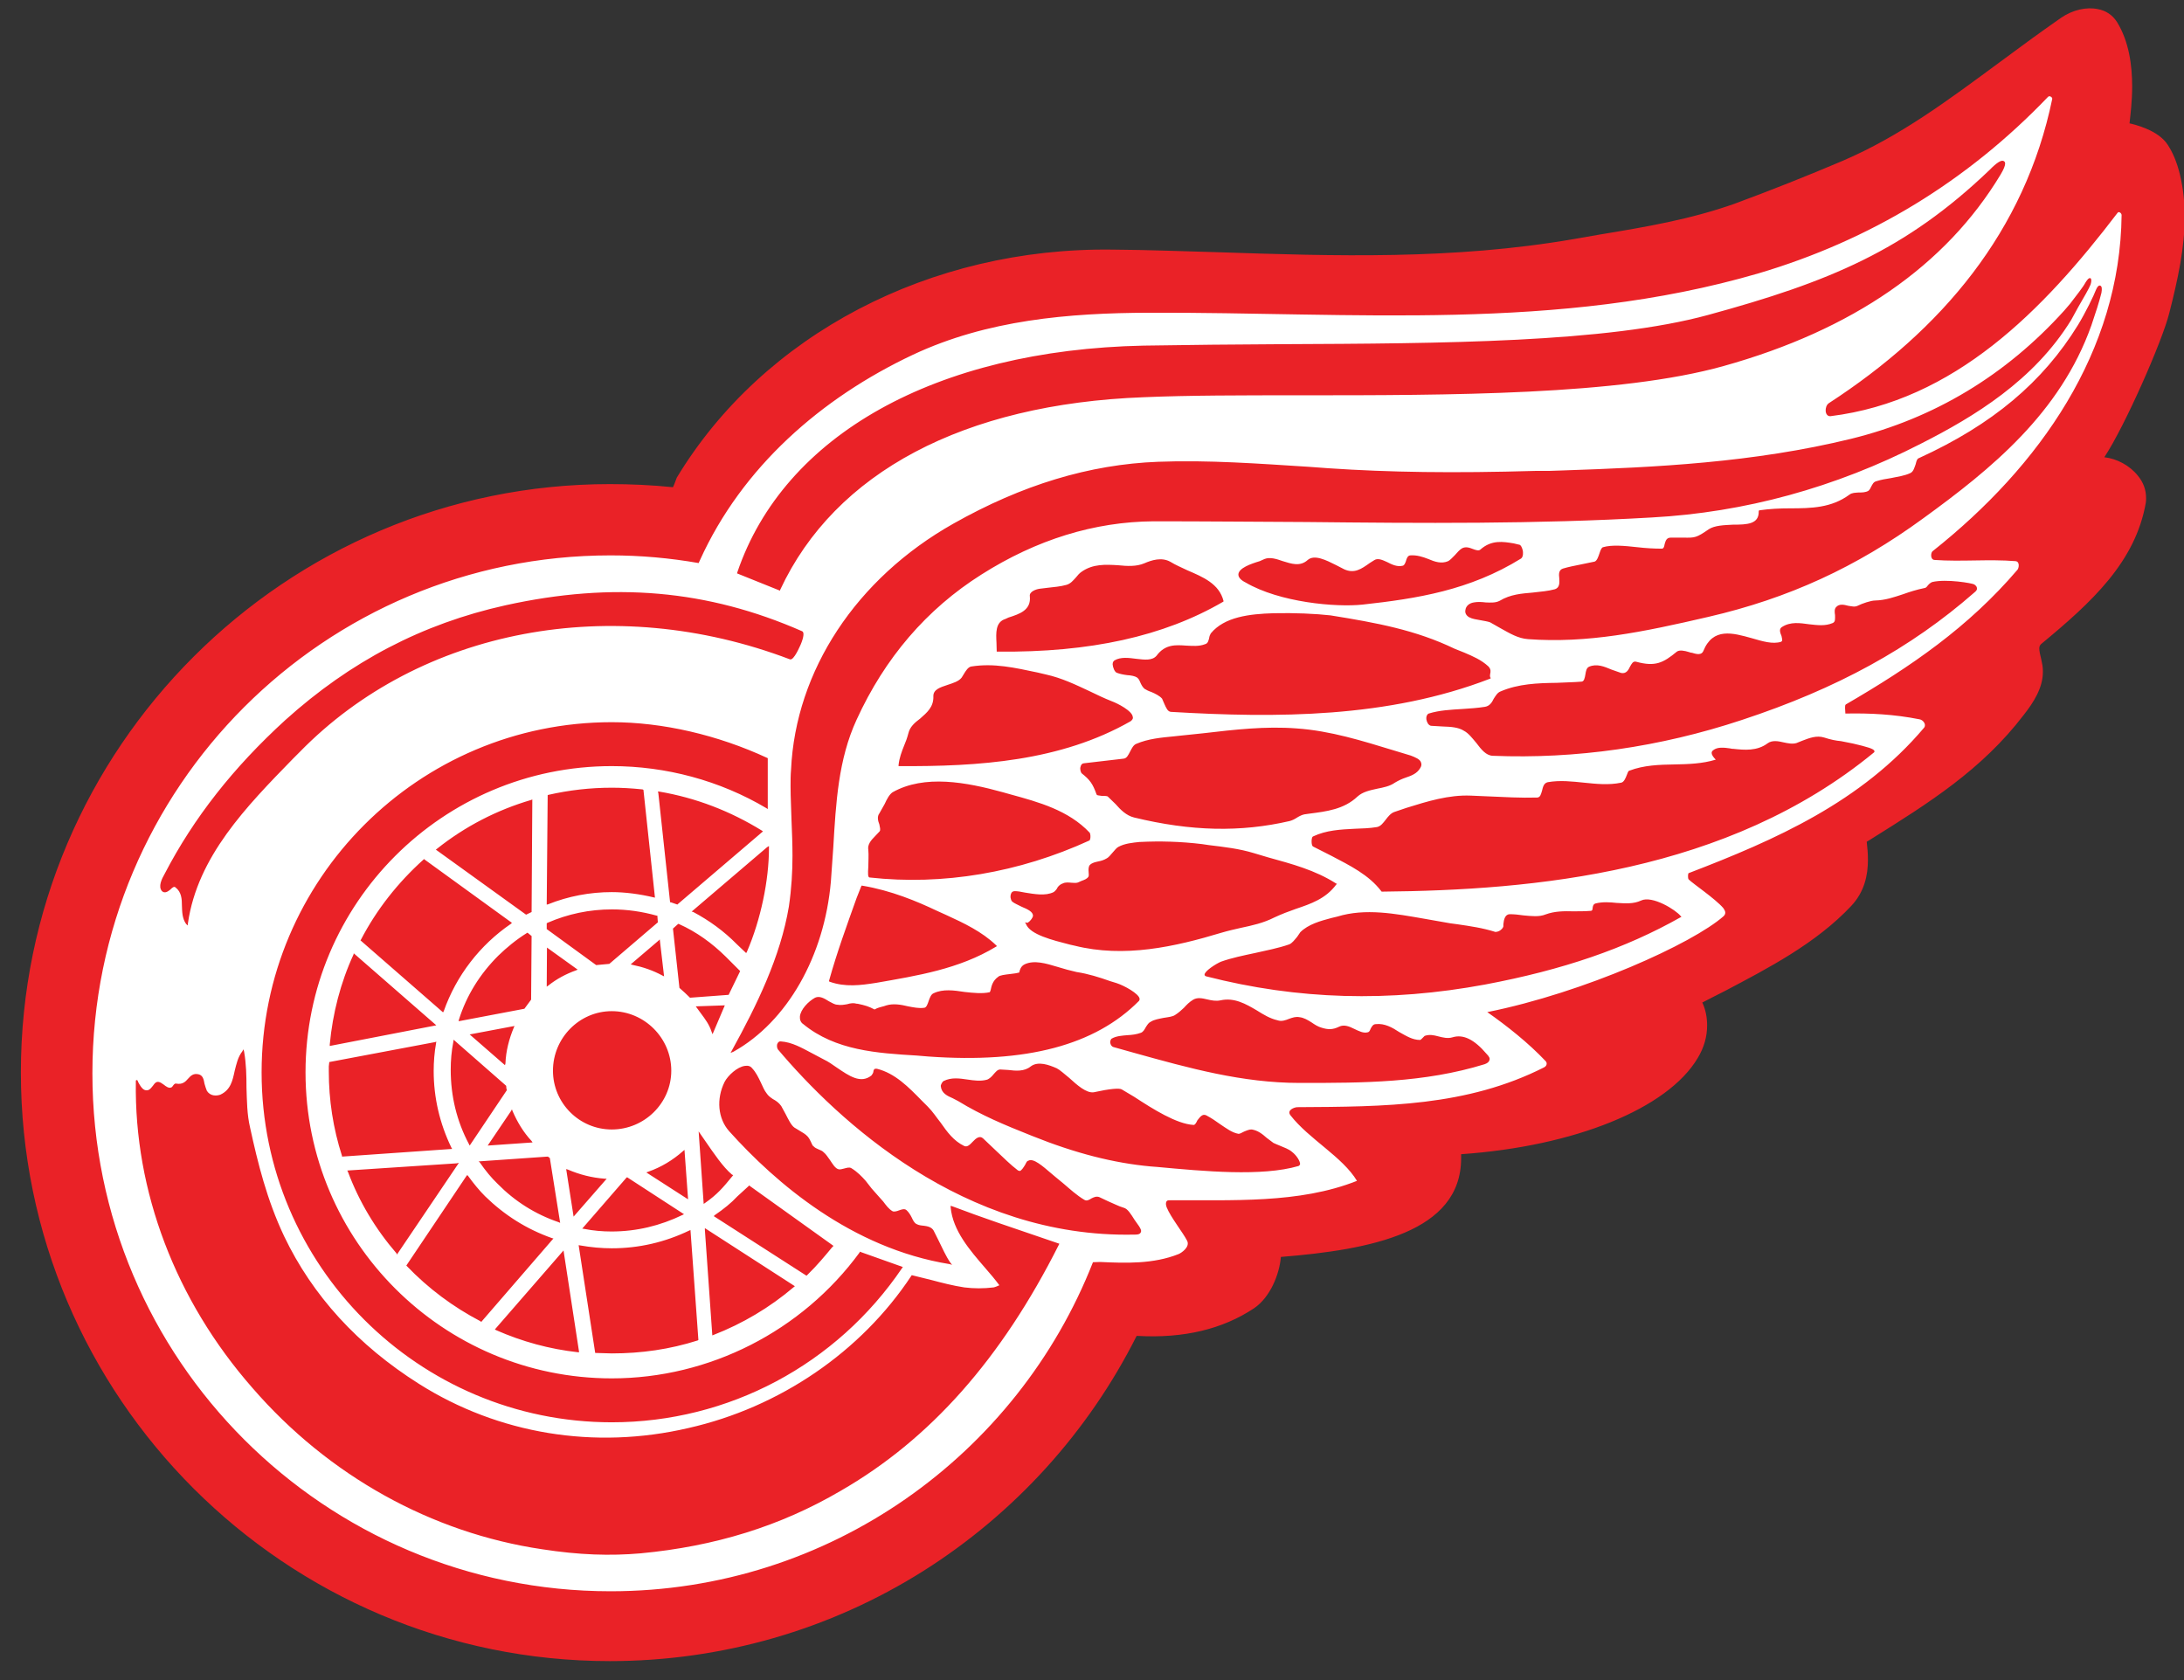 <svg xmlns="http://www.w3.org/2000/svg" viewBox="0 0 91 70" width="91" height="70">
	<rect x="0" y="0" width="91" height="70" fill="#333333" stroke="none"/>
	<style>
		tspan { white-space:pre }
		.shp0 { fill: #ffffff } 
		.shp1 { fill: #ea2227 } 
	</style>
	<path id="Path 124 copy 5" class="shp0" d="M228.59 262.81C228.59 262.81 227.32 264.23 225.78 267.99L223.14 269.18L222.63 270.04L225.46 268.81C225.46 268.81 224.16 272.08 223.83 273.2C223.83 273.2 222.68 273.95 220.05 274.91L219.8 275.55C219.8 275.55 221.99 274.84 223.52 273.96L222.1 278.5L221.88 279.19C221.88 279.19 221.77 279.5 222.03 279.5C222.29 279.5 222.29 279.32 222.29 279.32L223.91 274.52C223.91 274.52 224.9 276.74 225.82 277.67L226.21 277.29C226.21 277.29 224.54 275.39 224.28 273.78L225.76 269.68L227.17 272.02L227.42 271.23L226.05 269.06C226.05 269.06 226.81 266.68 227.5 265.37C228.19 264.05 228.51 263.54 228.51 263.54C228.51 263.54 228.74 263.17 228.59 262.81ZM-276.29 25.63C-276.4 25.8 -276.6 26.09 -276.78 26.36C-276.29 26.52 -275.79 26.72 -275.29 26.92C-274.77 27.14 -273.96 27.42 -273.09 27.73C-273.1 27.34 -273.12 26.9 -273.12 26.68C-273.61 26.52 -275.77 25.81 -276.29 25.63ZM-266.92 27.71C-267.29 28.58 -268.39 29.39 -268.63 29.57C-268.63 29.77 -268.67 30.01 -268.76 30.28C-268.96 30.85 -269.82 31.72 -271.55 31.42C-273.27 31.14 -273.95 30.85 -273.95 30.85C-273.95 30.85 -274.81 32.96 -276.72 32.19C-276.72 32.19 -277.01 34.78 -278.45 35.55C-279.89 36.31 -289.76 39.76 -289.76 39.76C-289.76 39.76 -289.86 39.97 -290.11 40.2L-292.25 43.91L-291.96 45.51C-291.96 45.51 -290.24 47.52 -290.24 48.96L-291.49 49.53L-291.75 49.53C-291.63 49.9 -291.49 50.34 -291.42 50.57L-289.72 50.57L-289.72 51.98L-296.89 51.98L-305.4 66.76L-314.74 50.9C-315.66 51.68 -316.61 52.16 -317.33 52.16L-319.07 52.17L-336.13 52.17L-333.2 46.9L-317.43 46.9C-317.32 46.9 -317.21 46.89 -317.11 46.89L-338.92 9.86L-327.72 9.86C-326.88 9.02 -326.29 8.43 -326.29 8.43C-326.29 8.43 -325.04 7.18 -324.57 5.84C-324.09 4.5 -323.61 3.26 -321.69 2.01C-319.77 0.77 -318.53 0.1 -317.28 -0.48C-316.03 -1.05 -314.3 -1.25 -312.87 0.29C-311.43 1.82 -310.66 2.49 -310.18 2.97C-309.7 3.45 -308.75 5.65 -305.96 4.5C-303.19 3.36 -299.06 1.15 -296.47 1.25C-293.89 1.34 -289.57 3.64 -288.13 5.27C-288.13 5.27 -286.99 4.26 -285.74 4.41C-284.68 4.53 -284.2 5.65 -283.24 7.57C-283.24 7.57 -281.04 8.14 -281.04 9.39C-281.04 9.39 -280.99 9.38 -280.91 9.38C-280.87 9.34 -280.83 9.3 -280.78 9.25C-280.3 8.77 -280.01 8.48 -279.68 8.26C-279.61 8.21 -279.53 8.18 -279.45 8.15C-279.51 7.97 -279.61 7.61 -279.35 7.42C-279.01 7.15 -278.19 6.84 -277.32 7.59C-276.58 8.24 -276.56 8.5 -276.56 8.5C-276.56 8.5 -275.93 9.25 -276.29 9.86L-272.66 9.86L-284.78 30.92C-284.75 31.06 -284.71 31.19 -284.68 31.33C-284.68 31.33 -283.15 31.9 -282.67 32.48C-282.67 32.48 -281.33 32.48 -280.65 32.38C-279.98 32.29 -279.89 32.29 -279.79 31.9C-279.69 31.52 -279.69 31.14 -279.89 30.47C-280.08 29.8 -280.37 26.44 -279.5 26.06C-279.25 25.95 -278.91 25.92 -278.52 25.95C-278.52 25.56 -278.51 25.06 -278.51 24.82C-278.91 24.68 -280.12 24.28 -280.12 24.28L-279.68 22.94L-266.72 27.23L-266.92 27.71ZM-295.49 49.53L-296.04 50.49L-293.78 50.49C-293.72 50.28 -293.61 49.87 -293.51 49.53L-295.49 49.53ZM-270.76 27.46C-270.89 27.65 -271.15 28 -271.37 28.31C-270.81 28.49 -270.29 28.67 -269.87 28.8C-269.95 28.35 -270.05 27.87 -270.09 27.68C-270.31 27.61 -270.5 27.55 -270.76 27.46ZM-293 49.53L-293.42 50.98L-297.45 50.98L-297.98 49.53L-298.79 49.53L-299.25 50.98L-300.6 50.98L-301.42 49.53L-301.96 49.53C-302.19 49.86 -302.78 50.78 -302.84 51.5L-290.2 51.5L-290.2 51.05L-291.77 51.05L-292.25 49.53L-293 49.53ZM-278.04 26.02C-277.79 26.07 -277.54 26.13 -277.27 26.21L-276.48 25.06L-272.65 26.32L-272.6 27.89C-272.35 27.98 -272.1 28.06 -271.85 28.15L-270.94 26.89L-269.66 27.31L-269.34 28.97C-269.08 29.06 -268.91 29.11 -268.86 29.13C-268.86 29.13 -268.86 29.13 -268.85 29.13C-268.56 28.91 -267.66 28.21 -267.37 27.52L-279.37 23.55L-279.51 23.98L-278.02 24.47L-278.04 26.02ZM-306.44 31.52C-305.34 32.22 -304.25 32.87 -303.18 33.44C-300.96 31.12 -296.13 26.04 -292.33 22.05C-293.49 20.51 -294.89 18.87 -296.57 17.15C-306.25 7.18 -312.94 12.89 -314.11 14.75C-316.9 19.16 -314.88 26.15 -306.44 31.52ZM-300.17 34.94C-294.44 37.55 -289.82 38.11 -288.32 36.41C-286.84 34.71 -286.76 30.48 -290.69 24.38C-293.98 28.06 -297.96 32.49 -300.17 34.94ZM-329.84 12.84C-330.6 13.7 -330.7 16.19 -330.7 16.19L-324.47 10.82L-326.96 15.42C-326.96 15.42 -322.74 13.51 -322.36 12.55C-322.36 12.55 -323.22 10.44 -325.14 8.53C-325.14 8.53 -329.07 11.98 -329.84 12.84ZM-270.99 29.71C-271.45 29.83 -271.78 30.13 -271.71 30.38C-271.66 30.64 -271.23 30.76 -270.77 30.65C-270.3 30.54 -269.98 30.24 -270.04 29.98C-270.1 29.72 -270.53 29.6 -270.99 29.71ZM-301.66 48.63C-301.5 48.83 -301.06 48.76 -300.69 48.47C-300.31 48.18 -300.14 47.77 -300.3 47.57C-300.46 47.35 -300.9 47.42 -301.28 47.72C-301.65 48.01 -301.83 48.42 -301.66 48.63ZM-321.26 5.73C-321.32 5.04 -320.54 4.56 -320.18 3.96C-320.54 3.49 -321.17 3.28 -321.67 3.55C-321.77 4.95 -322.19 6.24 -322.51 7.52C-321.8 8.06 -321.98 6.69 -321.2 6.66C-320.75 6.51 -320.51 6.93 -320.24 7.19C-320.09 7.58 -320.18 8.09 -320.48 8.42L-319.76 8.36C-319.46 8 -319.37 7.46 -319.52 7.02C-319.73 6.21 -320.69 6.15 -321.26 5.73ZM-284.58 6.6C-284.74 6.09 -284.99 5.62 -285.28 5.12C-285.47 4.99 -285.87 5.02 -285.81 5.37C-285.43 5.75 -285.28 6.69 -284.58 6.6ZM-284.61 8.17C-285.34 7.2 -286 6.19 -286.79 5.21C-287.07 5.21 -287.39 5.37 -287.45 5.69C-286.69 6.5 -285.81 7.32 -285.15 8.14C-285.02 8.26 -284.77 8.49 -284.61 8.17ZM-285.91 9.53C-285.72 9.65 -285.24 9.65 -285.3 9.28L-287.89 6.32C-288.24 6.09 -288.65 6.32 -288.83 6.66C-287.86 7.64 -286.72 8.39 -285.91 9.53ZM-286.28 9.78L-288.87 7.57C-289.27 7.16 -289.87 7.23 -290.06 7.86C-288.9 8.74 -287.61 9.3 -286.53 10.37C-286.22 10.41 -286.12 10 -286.28 9.78ZM-283.07 10.97C-282.63 10.31 -281.52 10.37 -281.81 9.4C-281.87 8.96 -282.47 8.64 -283.01 8.77C-284.96 10.06 -286.35 12.04 -286.6 14.09C-286.32 14.41 -285.94 14.44 -285.53 14.44C-284.67 13.36 -284.24 11.98 -283.07 10.97ZM-287.17 11.57C-286.95 11.54 -286.63 11.19 -286.85 10.91C-288.11 10.19 -289.28 9.21 -290.63 8.71C-290.85 8.93 -290.92 9.24 -290.88 9.56L-287.17 11.57ZM-287.76 12.71C-287.54 12.64 -287.29 12.36 -287.51 12.17C-288.68 11.57 -289.81 10.82 -291.07 10.37C-291.23 10.56 -291.45 10.91 -291.26 11.07C-290 11.45 -288.96 12.2 -287.76 12.71ZM-284.7 14.47C-284.52 14.91 -284.17 14.91 -283.73 14.78C-282.47 14.09 -281.59 12.74 -281.33 11.32C-281.37 11.1 -281.65 10.97 -281.84 10.91C-283.16 11.79 -283.98 13.17 -284.7 14.47ZM-280.36 11.45L-278.94 13.93C-279 12.9 -279.45 12.03 -280.05 11.23C-280.12 11.24 -280.19 11.25 -280.26 11.25L-280.36 11.45ZM-279.13 15.03C-279.1 13.93 -280.14 13.05 -280.71 12.07L-281.08 12.83L-279.57 15.09C-279.44 15.07 -279.22 15.16 -279.13 15.03ZM-288.58 13.11C-289.62 12.64 -290.63 12.11 -291.73 11.79L-291.83 12.07C-291.01 12.99 -289.84 13.15 -288.58 13.11ZM-281.9 14.25C-281.34 14.9 -281.34 16.1 -280.45 16.26C-280.23 15.35 -280.89 14.5 -281.43 13.84C-281.65 13.84 -281.87 14.02 -281.9 14.25ZM-282.98 15.19C-283 16.13 -282.31 16.98 -281.87 17.8L-281.34 17.9C-281.21 16.86 -282 16.13 -282.37 15.32L-282.98 15.19ZM-287.1 15.76C-287.05 15.96 -287.02 16.23 -286.93 16.42C-286.68 16.25 -286.36 16.18 -286.04 16.21C-286.19 15.8 -286.45 15.25 -287.01 15.38L-287.1 15.76ZM-282.53 19.31L-282.5 18.33C-282.82 17.39 -283.13 16.51 -283.92 15.76C-284.3 15.79 -285.05 15.66 -285.21 16.1C-284.83 17.36 -284.04 19.22 -282.53 19.31ZM-309.3 33.88C-309.43 33.22 -309.24 32.43 -309.68 31.9C-309.84 31.74 -310.12 31.83 -310.15 32.06C-310.37 32.65 -310.18 33.34 -309.84 33.85C-309.68 34.01 -309.49 34.01 -309.3 33.88ZM-307.7 35.17C-307.95 34.13 -307.25 32.43 -308.39 31.87C-308.77 32.59 -308.45 33.78 -308.48 34.76C-308.48 35.14 -308.01 35.33 -307.7 35.17ZM-310.54 34.79C-311.2 33.94 -310.24 31.52 -312.04 32.06C-313.21 33.13 -311.38 33.82 -311.16 34.89C-311 34.95 -310.63 35.05 -310.54 34.79ZM-307.16 32.28C-307.22 33.25 -307.16 34.13 -307 35.01C-306.75 35.07 -306.38 35.24 -306.15 34.95C-306.38 34.04 -305.74 32.24 -307.16 32.28ZM-305.39 33.19C-305.43 34.01 -305.55 34.89 -305.11 35.52C-304.57 35.39 -304.89 34.6 -304.76 34.13C-305.05 33.82 -304.73 33.06 -305.39 33.19ZM-313.37 33.28C-313.59 33.6 -313.74 33.94 -313.78 34.32C-313.81 35.27 -313.08 35.89 -312.61 36.62C-312.23 36.52 -311.79 36.65 -311.51 36.27C-311.89 35.2 -312.33 33.98 -313.37 33.28ZM-308.67 37.03L-308.64 36.56L-308.92 36.08C-310.24 35.93 -311.38 36.65 -312.11 37.72C-312.26 38.04 -312.14 38.38 -312.04 38.63C-311 37.85 -310.06 36.81 -308.67 37.03ZM-305.68 36.81C-305.77 36.18 -306.46 36.27 -306.97 36.21C-307.41 36.3 -307.91 36.56 -307.82 37.09C-307.66 37.66 -307.38 38.16 -306.81 38.35C-306.24 37.98 -305.49 37.57 -305.68 36.81ZM-304.73 37.22C-305.27 37.34 -305.3 38.04 -305.3 38.54C-305.24 38.79 -304.98 38.98 -304.73 38.95C-304.39 38.7 -304.39 38.19 -304.35 37.75C-304.48 37.57 -304.39 37.16 -304.73 37.22ZM-302.69 38.79C-302.78 38.51 -302.91 37.91 -303.41 38C-304.13 38.7 -303.38 39.96 -303.88 40.71C-303.66 41.02 -303.82 41.59 -303.31 41.65C-302.3 41.18 -302.88 39.74 -302.69 38.79ZM-308.48 38.16C-309.02 38 -309.59 37.91 -309.99 38.22C-309.68 40.02 -307.95 44.8 -307.25 44.83C-306.81 43.41 -307.03 42.28 -306.91 40.71C-307.22 39.7 -307.54 38.73 -308.48 38.16ZM-302.12 38.38L-302.21 39.26L-301.62 39.36L-301.46 38.86C-301.67 38.66 -301.8 38.29 -302.12 38.38ZM-310.91 38.73C-311.2 39.04 -311.44 39.42 -311.57 39.77C-311.5 40.67 -311.29 41.56 -310.95 42.39C-310.56 43.34 -309.99 44.2 -309.25 44.91C-309.15 45 -309.05 45.1 -308.96 45.18C-308.74 45.09 -308.39 45.09 -308.55 44.8C-309.4 43.7 -310.59 39.42 -310.91 38.73ZM-306.02 39.77C-306.02 41.25 -305.83 42.85 -306.43 44.11C-306.52 44.39 -306.65 45.15 -306.09 45.05L-306.06 44.8C-305.17 44.08 -304.83 42.82 -304.73 41.59C-304.95 40.81 -304.64 38.79 -306.02 39.77ZM-314.66 46.55C-315.24 47.07 -315.92 47.54 -317.44 47.54L-319.23 51.52L-317.33 51.52C-316.6 51.52 -315.29 50.74 -314.19 49.43C-313.09 48.12 -310.19 44.96 -310.19 44.96L-311.37 43.28C-311.37 43.28 -314.08 46.03 -314.66 46.55ZM-335.04 51.52L-332.47 51.52L-330.26 47.54L-332.82 47.54L-335.04 51.52ZM-286.62 17C-286.99 17.37 -304.36 35.59 -304.36 35.59C-304.46 35.73 -304.49 35.86 -304.45 36C-304.36 36.39 -303.79 36.76 -303.33 36.87C-303.1 36.92 -302.89 36.91 -302.79 36.81C-302.43 36.45 -286.62 18.91 -285.8 17.91C-284.98 16.91 -286.25 16.64 -286.62 17ZM-278.59 9.62C-277.86 8.89 -279.05 8.61 -279.32 8.8C-279.6 8.98 -279.87 9.25 -280.33 9.71C-281.46 10.85 -280.01 11.03 -278.59 9.62Z" />
	<path id="Path 124 copy 6" class="shp0" d="M228.59 262.81C228.59 262.81 227.32 264.23 225.78 267.99L223.14 269.18L222.63 270.04L225.46 268.81C225.46 268.81 224.16 272.08 223.83 273.2C223.83 273.2 222.68 273.95 220.05 274.91L219.8 275.55C219.8 275.55 221.99 274.84 223.52 273.96L222.1 278.5L221.88 279.19C221.88 279.19 221.77 279.5 222.03 279.5C222.29 279.5 222.29 279.32 222.29 279.32L223.91 274.52C223.91 274.52 224.9 276.74 225.82 277.67L226.21 277.29C226.21 277.29 224.54 275.39 224.28 273.78L225.76 269.68L227.17 272.02L227.42 271.23L226.05 269.06C226.05 269.06 226.81 266.68 227.5 265.37C228.19 264.05 228.51 263.54 228.51 263.54C228.51 263.54 228.74 263.17 228.59 262.81ZM-276.29 25.63C-276.4 25.8 -276.6 26.09 -276.78 26.36C-276.29 26.52 -275.79 26.72 -275.29 26.92C-274.77 27.14 -273.96 27.42 -273.09 27.73C-273.1 27.34 -273.12 26.9 -273.12 26.68C-273.61 26.52 -275.77 25.81 -276.29 25.63ZM-266.92 27.71C-267.29 28.58 -268.39 29.39 -268.63 29.57C-268.63 29.77 -268.67 30.01 -268.76 30.28C-268.96 30.85 -269.82 31.72 -271.55 31.42C-273.27 31.14 -273.95 30.85 -273.95 30.85C-273.95 30.85 -274.81 32.96 -276.72 32.19C-276.72 32.19 -277.01 34.78 -278.45 35.55C-279.89 36.31 -289.76 39.76 -289.76 39.76C-289.76 39.76 -289.86 39.97 -290.11 40.2L-292.25 43.91L-291.96 45.51C-291.96 45.51 -290.24 47.52 -290.24 48.96L-291.49 49.53L-291.75 49.53C-291.63 49.9 -291.49 50.34 -291.42 50.57L-289.72 50.57L-289.72 51.98L-296.89 51.98L-305.4 66.76L-314.74 50.9C-315.66 51.68 -316.61 52.16 -317.33 52.16L-319.07 52.17L-336.13 52.17L-333.2 46.9L-317.43 46.9C-317.32 46.9 -317.21 46.89 -317.11 46.89L-338.92 9.86L-327.72 9.86C-326.88 9.02 -326.29 8.43 -326.29 8.43C-326.29 8.43 -325.04 7.18 -324.57 5.84C-324.09 4.5 -323.61 3.26 -321.69 2.01C-319.77 0.77 -318.53 0.1 -317.28 -0.48C-316.03 -1.05 -314.3 -1.25 -312.87 0.29C-311.43 1.82 -310.66 2.49 -310.18 2.97C-309.7 3.45 -308.75 5.65 -305.96 4.5C-303.19 3.36 -299.06 1.15 -296.47 1.25C-293.89 1.34 -289.57 3.64 -288.13 5.27C-288.13 5.27 -286.99 4.26 -285.74 4.41C-284.68 4.53 -284.2 5.65 -283.24 7.57C-283.24 7.57 -281.04 8.14 -281.04 9.39C-281.04 9.39 -280.99 9.38 -280.91 9.38C-280.87 9.34 -280.83 9.3 -280.78 9.25C-280.3 8.77 -280.01 8.48 -279.68 8.26C-279.61 8.21 -279.53 8.18 -279.45 8.15C-279.51 7.97 -279.61 7.61 -279.35 7.42C-279.01 7.15 -278.19 6.84 -277.32 7.59C-276.58 8.24 -276.56 8.5 -276.56 8.5C-276.56 8.5 -275.93 9.25 -276.29 9.86L-272.66 9.86L-284.78 30.92C-284.75 31.06 -284.71 31.19 -284.68 31.33C-284.68 31.33 -283.15 31.9 -282.67 32.48C-282.67 32.48 -281.33 32.48 -280.65 32.38C-279.98 32.29 -279.89 32.29 -279.79 31.9C-279.69 31.52 -279.69 31.14 -279.89 30.47C-280.08 29.8 -280.37 26.44 -279.5 26.06C-279.25 25.95 -278.91 25.92 -278.52 25.95C-278.52 25.56 -278.51 25.06 -278.51 24.82C-278.91 24.68 -280.12 24.28 -280.12 24.28L-279.68 22.94L-266.72 27.23L-266.92 27.71ZM-295.49 49.53L-296.04 50.49L-293.78 50.49C-293.72 50.28 -293.61 49.87 -293.51 49.53L-295.49 49.53ZM-270.76 27.46C-270.89 27.65 -271.15 28 -271.37 28.31C-270.81 28.49 -270.29 28.67 -269.87 28.8C-269.95 28.35 -270.05 27.87 -270.09 27.68C-270.31 27.61 -270.5 27.55 -270.76 27.46ZM-293 49.53L-293.42 50.98L-297.45 50.98L-297.98 49.53L-298.79 49.53L-299.25 50.98L-300.6 50.98L-301.42 49.53L-301.96 49.53C-302.19 49.86 -302.78 50.78 -302.84 51.5L-290.2 51.5L-290.2 51.05L-291.77 51.05L-292.25 49.53L-293 49.53ZM-278.04 26.02C-277.79 26.07 -277.54 26.13 -277.27 26.21L-276.48 25.06L-272.65 26.32L-272.6 27.89C-272.35 27.98 -272.1 28.06 -271.85 28.15L-270.94 26.89L-269.66 27.31L-269.34 28.97C-269.08 29.06 -268.91 29.11 -268.86 29.13C-268.86 29.13 -268.86 29.13 -268.85 29.13C-268.56 28.91 -267.66 28.21 -267.37 27.52L-279.37 23.55L-279.51 23.98L-278.02 24.47L-278.04 26.02ZM-306.44 31.52C-305.34 32.22 -304.25 32.87 -303.18 33.44C-300.96 31.12 -296.13 26.04 -292.33 22.05C-293.49 20.51 -294.89 18.87 -296.57 17.15C-306.25 7.18 -312.94 12.89 -314.11 14.75C-316.9 19.16 -314.88 26.15 -306.44 31.52ZM-300.17 34.94C-294.44 37.55 -289.82 38.11 -288.32 36.41C-286.84 34.71 -286.76 30.48 -290.69 24.38C-293.98 28.06 -297.96 32.49 -300.17 34.94ZM-329.84 12.84C-330.6 13.7 -330.7 16.19 -330.7 16.19L-324.47 10.82L-326.96 15.42C-326.96 15.42 -322.74 13.51 -322.36 12.55C-322.36 12.55 -323.22 10.44 -325.14 8.53C-325.14 8.53 -329.07 11.98 -329.84 12.84ZM-270.99 29.71C-271.45 29.83 -271.78 30.13 -271.71 30.38C-271.66 30.64 -271.23 30.76 -270.77 30.65C-270.3 30.54 -269.98 30.24 -270.04 29.98C-270.1 29.72 -270.53 29.6 -270.99 29.71ZM-301.66 48.63C-301.5 48.83 -301.06 48.76 -300.69 48.47C-300.31 48.18 -300.14 47.77 -300.3 47.57C-300.46 47.35 -300.9 47.42 -301.28 47.72C-301.65 48.01 -301.83 48.42 -301.66 48.63ZM-321.26 5.73C-321.32 5.04 -320.54 4.56 -320.18 3.96C-320.54 3.49 -321.17 3.28 -321.67 3.55C-321.77 4.95 -322.19 6.24 -322.51 7.52C-321.8 8.06 -321.98 6.69 -321.2 6.66C-320.75 6.51 -320.51 6.93 -320.24 7.19C-320.09 7.58 -320.18 8.09 -320.48 8.42L-319.76 8.36C-319.46 8 -319.37 7.46 -319.52 7.02C-319.73 6.21 -320.69 6.15 -321.26 5.73ZM-284.58 6.6C-284.74 6.09 -284.99 5.62 -285.28 5.12C-285.47 4.99 -285.87 5.02 -285.81 5.37C-285.43 5.75 -285.28 6.69 -284.58 6.6ZM-284.61 8.17C-285.34 7.2 -286 6.19 -286.79 5.21C-287.07 5.21 -287.39 5.37 -287.45 5.69C-286.69 6.5 -285.81 7.32 -285.15 8.14C-285.02 8.26 -284.77 8.49 -284.61 8.17ZM-285.91 9.53C-285.72 9.65 -285.24 9.65 -285.3 9.28L-287.89 6.32C-288.24 6.09 -288.65 6.32 -288.83 6.66C-287.86 7.64 -286.72 8.39 -285.91 9.53ZM-286.28 9.78L-288.87 7.57C-289.27 7.16 -289.87 7.23 -290.06 7.86C-288.9 8.74 -287.61 9.3 -286.53 10.37C-286.22 10.41 -286.12 10 -286.28 9.78ZM-283.07 10.97C-282.63 10.31 -281.52 10.37 -281.81 9.4C-281.87 8.96 -282.47 8.64 -283.01 8.77C-284.96 10.06 -286.35 12.04 -286.6 14.09C-286.32 14.41 -285.94 14.44 -285.53 14.44C-284.67 13.36 -284.24 11.98 -283.07 10.97ZM-287.17 11.57C-286.95 11.54 -286.63 11.19 -286.85 10.91C-288.11 10.19 -289.28 9.21 -290.63 8.71C-290.85 8.93 -290.92 9.24 -290.88 9.56L-287.17 11.57ZM-287.76 12.71C-287.54 12.64 -287.29 12.36 -287.51 12.17C-288.68 11.57 -289.81 10.82 -291.07 10.37C-291.23 10.56 -291.45 10.91 -291.26 11.07C-290 11.45 -288.96 12.2 -287.76 12.71ZM-284.7 14.47C-284.52 14.91 -284.17 14.91 -283.73 14.78C-282.47 14.09 -281.59 12.74 -281.33 11.32C-281.37 11.1 -281.65 10.97 -281.84 10.91C-283.16 11.79 -283.98 13.17 -284.7 14.47ZM-280.36 11.45L-278.94 13.93C-279 12.9 -279.45 12.03 -280.05 11.23C-280.12 11.24 -280.19 11.25 -280.26 11.25L-280.36 11.45ZM-279.13 15.03C-279.1 13.93 -280.14 13.05 -280.71 12.07L-281.08 12.83L-279.57 15.09C-279.44 15.07 -279.22 15.16 -279.13 15.03ZM-288.58 13.11C-289.62 12.64 -290.63 12.11 -291.73 11.79L-291.83 12.07C-291.01 12.99 -289.84 13.15 -288.58 13.11ZM-281.9 14.25C-281.34 14.9 -281.34 16.1 -280.45 16.26C-280.23 15.35 -280.89 14.5 -281.43 13.84C-281.65 13.84 -281.87 14.02 -281.9 14.25ZM-282.98 15.19C-283 16.13 -282.31 16.98 -281.87 17.8L-281.34 17.9C-281.21 16.86 -282 16.13 -282.37 15.32L-282.98 15.19ZM-287.1 15.76C-287.05 15.96 -287.02 16.23 -286.93 16.42C-286.68 16.25 -286.36 16.18 -286.04 16.21C-286.19 15.8 -286.45 15.25 -287.01 15.38L-287.1 15.76ZM-282.53 19.31L-282.5 18.33C-282.82 17.39 -283.13 16.51 -283.92 15.76C-284.3 15.79 -285.05 15.66 -285.21 16.1C-284.83 17.36 -284.04 19.22 -282.53 19.31ZM-309.3 33.88C-309.43 33.22 -309.24 32.43 -309.68 31.9C-309.84 31.74 -310.12 31.83 -310.15 32.06C-310.37 32.65 -310.18 33.34 -309.84 33.85C-309.68 34.01 -309.49 34.01 -309.3 33.88ZM-307.7 35.17C-307.95 34.13 -307.25 32.43 -308.39 31.87C-308.77 32.59 -308.45 33.78 -308.48 34.76C-308.48 35.14 -308.01 35.33 -307.7 35.17ZM-310.54 34.79C-311.2 33.94 -310.24 31.52 -312.04 32.06C-313.21 33.13 -311.38 33.82 -311.16 34.89C-311 34.95 -310.63 35.05 -310.54 34.79ZM-307.16 32.28C-307.22 33.25 -307.16 34.13 -307 35.01C-306.75 35.07 -306.38 35.24 -306.15 34.95C-306.38 34.04 -305.74 32.24 -307.16 32.28ZM-305.39 33.19C-305.43 34.01 -305.55 34.89 -305.11 35.52C-304.57 35.39 -304.89 34.6 -304.76 34.13C-305.05 33.82 -304.73 33.06 -305.39 33.19ZM-313.37 33.28C-313.59 33.6 -313.74 33.94 -313.78 34.32C-313.81 35.27 -313.08 35.89 -312.61 36.62C-312.23 36.52 -311.79 36.65 -311.51 36.27C-311.89 35.2 -312.33 33.98 -313.37 33.28ZM-308.67 37.03L-308.64 36.56L-308.92 36.08C-310.24 35.93 -311.38 36.65 -312.11 37.72C-312.26 38.04 -312.14 38.38 -312.04 38.63C-311 37.85 -310.06 36.81 -308.67 37.03ZM-305.68 36.81C-305.77 36.18 -306.46 36.27 -306.97 36.21C-307.41 36.3 -307.91 36.56 -307.82 37.09C-307.66 37.66 -307.38 38.16 -306.81 38.35C-306.24 37.98 -305.49 37.57 -305.68 36.81ZM-304.73 37.22C-305.27 37.34 -305.3 38.04 -305.3 38.54C-305.24 38.79 -304.98 38.98 -304.73 38.95C-304.39 38.7 -304.39 38.19 -304.35 37.75C-304.48 37.57 -304.39 37.16 -304.73 37.22ZM-302.69 38.79C-302.78 38.51 -302.91 37.91 -303.41 38C-304.13 38.7 -303.38 39.96 -303.88 40.71C-303.66 41.02 -303.82 41.59 -303.31 41.65C-302.3 41.18 -302.88 39.74 -302.69 38.79ZM-308.48 38.16C-309.02 38 -309.59 37.91 -309.99 38.22C-309.68 40.02 -307.95 44.8 -307.25 44.83C-306.81 43.41 -307.03 42.28 -306.91 40.71C-307.22 39.7 -307.54 38.73 -308.48 38.16ZM-302.12 38.38L-302.21 39.26L-301.62 39.36L-301.46 38.86C-301.67 38.66 -301.8 38.29 -302.12 38.38ZM-310.91 38.73C-311.2 39.04 -311.44 39.42 -311.57 39.77C-311.5 40.67 -311.29 41.56 -310.95 42.39C-310.56 43.34 -309.99 44.2 -309.25 44.91C-309.15 45 -309.05 45.1 -308.96 45.18C-308.74 45.09 -308.39 45.09 -308.55 44.8C-309.4 43.7 -310.59 39.42 -310.91 38.73ZM-306.02 39.77C-306.02 41.25 -305.83 42.85 -306.43 44.11C-306.52 44.39 -306.65 45.15 -306.09 45.05L-306.06 44.8C-305.17 44.08 -304.83 42.82 -304.73 41.59C-304.95 40.81 -304.64 38.79 -306.02 39.77ZM-314.66 46.55C-315.24 47.07 -315.92 47.54 -317.44 47.54L-319.23 51.52L-317.33 51.52C-316.6 51.52 -315.29 50.74 -314.19 49.43C-313.09 48.12 -310.19 44.96 -310.19 44.96L-311.37 43.28C-311.37 43.28 -314.08 46.03 -314.66 46.55ZM-335.04 51.52L-332.47 51.52L-330.26 47.54L-332.82 47.54L-335.04 51.52ZM-286.62 17C-286.99 17.37 -304.36 35.59 -304.36 35.59C-304.46 35.73 -304.49 35.86 -304.45 36C-304.36 36.39 -303.79 36.76 -303.33 36.87C-303.1 36.92 -302.89 36.91 -302.79 36.81C-302.43 36.45 -286.62 18.91 -285.8 17.91C-284.98 16.91 -286.25 16.64 -286.62 17ZM-278.59 9.62C-277.86 8.89 -279.05 8.61 -279.32 8.8C-279.6 8.98 -279.87 9.25 -280.33 9.71C-281.46 10.85 -280.01 11.03 -278.59 9.62Z" />
	<path id="Path 124 copy 7" class="shp0" d="M228.59 262.81C228.59 262.81 227.32 264.23 225.78 267.99L223.14 269.18L222.63 270.04L225.46 268.81C225.46 268.81 224.16 272.08 223.83 273.2C223.83 273.2 222.68 273.95 220.05 274.91L219.8 275.55C219.8 275.55 221.99 274.84 223.52 273.96L222.1 278.5L221.88 279.19C221.88 279.19 221.77 279.5 222.03 279.5C222.29 279.5 222.29 279.32 222.29 279.32L223.91 274.52C223.91 274.52 224.9 276.74 225.82 277.67L226.21 277.29C226.21 277.29 224.54 275.39 224.28 273.78L225.76 269.68L227.17 272.02L227.42 271.23L226.05 269.06C226.05 269.06 226.81 266.68 227.5 265.37C228.19 264.05 228.51 263.54 228.51 263.54C228.51 263.54 228.74 263.17 228.59 262.81ZM-276.29 25.63C-276.4 25.8 -276.6 26.09 -276.78 26.36C-276.29 26.52 -275.79 26.72 -275.29 26.92C-274.77 27.14 -273.96 27.42 -273.09 27.73C-273.1 27.34 -273.12 26.9 -273.12 26.68C-273.61 26.52 -275.77 25.81 -276.29 25.63ZM-266.92 27.71C-267.29 28.58 -268.39 29.39 -268.63 29.57C-268.63 29.77 -268.67 30.01 -268.76 30.28C-268.96 30.85 -269.82 31.72 -271.55 31.42C-273.27 31.14 -273.95 30.85 -273.95 30.85C-273.95 30.85 -274.81 32.96 -276.72 32.19C-276.72 32.19 -277.01 34.78 -278.45 35.55C-279.89 36.31 -289.76 39.76 -289.76 39.76C-289.76 39.76 -289.86 39.97 -290.11 40.2L-292.25 43.91L-291.96 45.51C-291.96 45.51 -290.24 47.52 -290.24 48.96L-291.49 49.53L-291.75 49.53C-291.63 49.9 -291.49 50.34 -291.42 50.57L-289.72 50.57L-289.72 51.98L-296.89 51.98L-305.4 66.76L-314.74 50.9C-315.66 51.68 -316.61 52.16 -317.33 52.16L-319.07 52.17L-336.13 52.17L-333.2 46.9L-317.43 46.9C-317.32 46.9 -317.21 46.89 -317.11 46.89L-338.92 9.86L-327.72 9.86C-326.88 9.02 -326.29 8.43 -326.29 8.43C-326.29 8.43 -325.04 7.18 -324.57 5.84C-324.09 4.5 -323.61 3.26 -321.69 2.01C-319.77 0.77 -318.53 0.1 -317.28 -0.48C-316.03 -1.05 -314.3 -1.25 -312.87 0.29C-311.43 1.82 -310.66 2.49 -310.18 2.97C-309.7 3.45 -308.75 5.65 -305.96 4.5C-303.19 3.36 -299.06 1.15 -296.47 1.25C-293.89 1.34 -289.57 3.64 -288.13 5.27C-288.13 5.27 -286.99 4.26 -285.74 4.41C-284.68 4.53 -284.2 5.65 -283.24 7.57C-283.24 7.57 -281.04 8.14 -281.04 9.39C-281.04 9.39 -280.99 9.38 -280.91 9.38C-280.87 9.34 -280.83 9.3 -280.78 9.25C-280.3 8.77 -280.01 8.48 -279.68 8.26C-279.61 8.21 -279.53 8.18 -279.45 8.15C-279.51 7.97 -279.61 7.61 -279.35 7.42C-279.01 7.15 -278.19 6.84 -277.32 7.59C-276.58 8.24 -276.56 8.5 -276.56 8.5C-276.56 8.5 -275.93 9.25 -276.29 9.86L-272.66 9.86L-284.78 30.92C-284.75 31.06 -284.71 31.19 -284.68 31.33C-284.68 31.33 -283.15 31.9 -282.67 32.48C-282.67 32.48 -281.33 32.48 -280.65 32.38C-279.98 32.29 -279.89 32.29 -279.79 31.9C-279.69 31.52 -279.69 31.14 -279.89 30.47C-280.08 29.8 -280.37 26.44 -279.5 26.06C-279.25 25.95 -278.91 25.92 -278.52 25.95C-278.52 25.56 -278.51 25.06 -278.51 24.82C-278.91 24.68 -280.12 24.28 -280.12 24.28L-279.68 22.94L-266.72 27.23L-266.92 27.71ZM-295.49 49.53L-296.04 50.49L-293.78 50.49C-293.72 50.28 -293.61 49.87 -293.51 49.53L-295.49 49.53ZM-270.76 27.46C-270.89 27.65 -271.15 28 -271.37 28.31C-270.81 28.49 -270.29 28.67 -269.87 28.8C-269.95 28.35 -270.05 27.87 -270.09 27.68C-270.31 27.61 -270.5 27.55 -270.76 27.46ZM-293 49.53L-293.42 50.98L-297.45 50.98L-297.98 49.53L-298.79 49.53L-299.25 50.98L-300.6 50.98L-301.42 49.53L-301.96 49.53C-302.19 49.86 -302.78 50.78 -302.84 51.5L-290.2 51.5L-290.2 51.05L-291.77 51.05L-292.25 49.53L-293 49.53ZM-278.04 26.02C-277.79 26.07 -277.54 26.13 -277.27 26.21L-276.48 25.06L-272.65 26.32L-272.6 27.89C-272.35 27.98 -272.1 28.06 -271.85 28.15L-270.94 26.89L-269.66 27.31L-269.34 28.97C-269.08 29.06 -268.91 29.11 -268.86 29.13C-268.86 29.13 -268.86 29.13 -268.85 29.13C-268.56 28.91 -267.66 28.21 -267.37 27.52L-279.37 23.55L-279.51 23.98L-278.02 24.47L-278.04 26.02ZM-306.44 31.52C-305.34 32.22 -304.25 32.87 -303.18 33.44C-300.96 31.12 -296.13 26.04 -292.33 22.05C-293.49 20.51 -294.89 18.87 -296.57 17.15C-306.25 7.18 -312.94 12.89 -314.11 14.75C-316.9 19.16 -314.88 26.15 -306.44 31.52ZM-300.17 34.94C-294.44 37.55 -289.82 38.11 -288.32 36.41C-286.84 34.71 -286.76 30.48 -290.69 24.38C-293.98 28.06 -297.96 32.49 -300.17 34.94ZM-329.84 12.84C-330.6 13.7 -330.7 16.19 -330.7 16.19L-324.47 10.82L-326.96 15.42C-326.96 15.42 -322.74 13.51 -322.36 12.55C-322.36 12.55 -323.22 10.44 -325.14 8.53C-325.14 8.53 -329.07 11.98 -329.84 12.84ZM-270.99 29.71C-271.45 29.83 -271.78 30.13 -271.71 30.38C-271.66 30.64 -271.23 30.76 -270.77 30.65C-270.3 30.54 -269.98 30.24 -270.04 29.98C-270.1 29.72 -270.53 29.6 -270.99 29.71ZM-301.66 48.63C-301.5 48.83 -301.06 48.76 -300.69 48.47C-300.31 48.18 -300.14 47.77 -300.3 47.57C-300.46 47.35 -300.9 47.42 -301.28 47.72C-301.65 48.01 -301.83 48.42 -301.66 48.63ZM-321.26 5.73C-321.32 5.04 -320.54 4.56 -320.18 3.96C-320.54 3.49 -321.17 3.28 -321.67 3.55C-321.77 4.95 -322.19 6.24 -322.51 7.52C-321.8 8.06 -321.98 6.69 -321.2 6.66C-320.75 6.51 -320.51 6.93 -320.24 7.19C-320.09 7.58 -320.18 8.09 -320.48 8.42L-319.76 8.36C-319.46 8 -319.37 7.46 -319.52 7.02C-319.73 6.21 -320.69 6.15 -321.26 5.73ZM-284.58 6.6C-284.74 6.09 -284.99 5.62 -285.28 5.12C-285.47 4.99 -285.87 5.02 -285.81 5.37C-285.43 5.75 -285.28 6.69 -284.58 6.6ZM-284.61 8.17C-285.34 7.2 -286 6.19 -286.79 5.21C-287.07 5.21 -287.39 5.37 -287.45 5.69C-286.69 6.5 -285.81 7.32 -285.15 8.14C-285.02 8.26 -284.77 8.49 -284.61 8.17ZM-285.91 9.53C-285.72 9.65 -285.24 9.65 -285.3 9.28L-287.89 6.32C-288.24 6.09 -288.65 6.32 -288.83 6.66C-287.86 7.64 -286.72 8.39 -285.91 9.53ZM-286.28 9.78L-288.87 7.57C-289.27 7.16 -289.87 7.23 -290.06 7.86C-288.9 8.74 -287.61 9.3 -286.53 10.37C-286.22 10.41 -286.12 10 -286.28 9.78ZM-283.07 10.97C-282.63 10.31 -281.52 10.37 -281.81 9.4C-281.87 8.96 -282.47 8.64 -283.01 8.77C-284.96 10.06 -286.35 12.04 -286.6 14.09C-286.32 14.41 -285.94 14.44 -285.53 14.44C-284.67 13.36 -284.24 11.98 -283.07 10.97ZM-287.17 11.57C-286.95 11.54 -286.63 11.19 -286.85 10.91C-288.11 10.19 -289.28 9.21 -290.63 8.71C-290.85 8.93 -290.92 9.24 -290.88 9.56L-287.17 11.57ZM-287.76 12.71C-287.54 12.64 -287.29 12.36 -287.51 12.17C-288.68 11.57 -289.81 10.82 -291.07 10.37C-291.23 10.56 -291.45 10.91 -291.26 11.07C-290 11.45 -288.96 12.2 -287.76 12.71ZM-284.7 14.47C-284.52 14.91 -284.17 14.91 -283.73 14.78C-282.47 14.09 -281.59 12.74 -281.33 11.32C-281.37 11.1 -281.65 10.97 -281.84 10.91C-283.16 11.79 -283.98 13.17 -284.7 14.47ZM-280.36 11.45L-278.94 13.93C-279 12.9 -279.45 12.03 -280.05 11.23C-280.12 11.24 -280.19 11.25 -280.26 11.25L-280.36 11.45ZM-279.13 15.03C-279.1 13.93 -280.14 13.05 -280.71 12.07L-281.08 12.83L-279.57 15.09C-279.44 15.07 -279.22 15.16 -279.13 15.03ZM-288.58 13.11C-289.62 12.64 -290.63 12.11 -291.73 11.79L-291.83 12.07C-291.01 12.99 -289.84 13.15 -288.58 13.11ZM-281.9 14.25C-281.34 14.9 -281.34 16.1 -280.45 16.26C-280.23 15.35 -280.89 14.5 -281.43 13.84C-281.65 13.84 -281.87 14.02 -281.9 14.25ZM-282.98 15.19C-283 16.13 -282.31 16.98 -281.87 17.8L-281.34 17.9C-281.21 16.86 -282 16.13 -282.37 15.32L-282.98 15.19ZM-287.1 15.76C-287.05 15.96 -287.02 16.23 -286.93 16.42C-286.68 16.25 -286.36 16.18 -286.04 16.21C-286.19 15.8 -286.45 15.25 -287.01 15.38L-287.1 15.76ZM-282.53 19.31L-282.5 18.33C-282.82 17.39 -283.13 16.51 -283.92 15.76C-284.3 15.79 -285.05 15.66 -285.21 16.1C-284.83 17.36 -284.04 19.22 -282.53 19.31ZM-309.3 33.88C-309.43 33.22 -309.24 32.43 -309.68 31.9C-309.84 31.74 -310.12 31.83 -310.15 32.06C-310.37 32.65 -310.18 33.34 -309.84 33.85C-309.68 34.01 -309.49 34.01 -309.3 33.88ZM-307.7 35.17C-307.95 34.13 -307.25 32.43 -308.39 31.87C-308.77 32.59 -308.45 33.78 -308.48 34.76C-308.48 35.14 -308.01 35.33 -307.7 35.17ZM-310.54 34.79C-311.2 33.94 -310.24 31.52 -312.04 32.06C-313.21 33.13 -311.38 33.82 -311.16 34.89C-311 34.95 -310.63 35.05 -310.54 34.79ZM-307.16 32.28C-307.22 33.25 -307.16 34.13 -307 35.01C-306.75 35.07 -306.38 35.24 -306.15 34.95C-306.38 34.04 -305.74 32.24 -307.16 32.28ZM-305.39 33.19C-305.43 34.01 -305.55 34.89 -305.11 35.52C-304.57 35.39 -304.89 34.6 -304.76 34.13C-305.05 33.82 -304.73 33.06 -305.39 33.19ZM-313.37 33.28C-313.59 33.6 -313.74 33.94 -313.78 34.32C-313.81 35.27 -313.08 35.89 -312.61 36.62C-312.23 36.52 -311.79 36.65 -311.51 36.27C-311.89 35.2 -312.33 33.98 -313.37 33.28ZM-308.67 37.03L-308.64 36.56L-308.92 36.08C-310.24 35.93 -311.38 36.65 -312.11 37.72C-312.26 38.04 -312.14 38.38 -312.04 38.63C-311 37.85 -310.06 36.81 -308.67 37.03ZM-305.68 36.81C-305.77 36.18 -306.46 36.27 -306.97 36.21C-307.41 36.3 -307.91 36.56 -307.82 37.09C-307.66 37.66 -307.38 38.16 -306.81 38.35C-306.24 37.98 -305.49 37.57 -305.68 36.81ZM-304.73 37.22C-305.27 37.34 -305.3 38.04 -305.3 38.54C-305.24 38.79 -304.98 38.98 -304.73 38.95C-304.39 38.7 -304.39 38.19 -304.35 37.75C-304.48 37.57 -304.39 37.16 -304.73 37.22ZM-302.69 38.79C-302.78 38.51 -302.91 37.91 -303.41 38C-304.13 38.7 -303.38 39.96 -303.88 40.71C-303.66 41.02 -303.82 41.59 -303.31 41.65C-302.3 41.18 -302.88 39.74 -302.69 38.79ZM-308.48 38.16C-309.02 38 -309.59 37.91 -309.99 38.22C-309.68 40.02 -307.95 44.8 -307.25 44.83C-306.81 43.41 -307.03 42.28 -306.91 40.71C-307.22 39.7 -307.54 38.73 -308.48 38.16ZM-302.12 38.38L-302.21 39.26L-301.62 39.36L-301.46 38.86C-301.67 38.66 -301.8 38.29 -302.12 38.38ZM-310.91 38.73C-311.2 39.04 -311.44 39.42 -311.57 39.77C-311.5 40.67 -311.29 41.56 -310.95 42.39C-310.56 43.34 -309.99 44.2 -309.25 44.91C-309.15 45 -309.05 45.1 -308.96 45.18C-308.74 45.09 -308.39 45.09 -308.55 44.8C-309.4 43.7 -310.59 39.42 -310.91 38.73ZM-306.02 39.77C-306.02 41.25 -305.83 42.85 -306.43 44.11C-306.52 44.39 -306.65 45.15 -306.09 45.05L-306.06 44.8C-305.17 44.08 -304.83 42.82 -304.73 41.59C-304.95 40.81 -304.64 38.79 -306.02 39.77ZM-314.66 46.55C-315.24 47.07 -315.92 47.54 -317.44 47.54L-319.23 51.52L-317.33 51.52C-316.6 51.52 -315.29 50.74 -314.19 49.43C-313.09 48.12 -310.19 44.96 -310.19 44.96L-311.37 43.28C-311.37 43.28 -314.08 46.03 -314.66 46.55ZM-335.04 51.52L-332.47 51.52L-330.26 47.54L-332.82 47.54L-335.04 51.52ZM-286.62 17C-286.99 17.37 -304.36 35.59 -304.36 35.59C-304.46 35.73 -304.49 35.86 -304.45 36C-304.36 36.39 -303.79 36.76 -303.33 36.87C-303.1 36.92 -302.89 36.91 -302.79 36.81C-302.43 36.45 -286.62 18.91 -285.8 17.91C-284.98 16.91 -286.25 16.64 -286.62 17ZM-278.59 9.62C-277.86 8.89 -279.05 8.61 -279.32 8.8C-279.6 8.98 -279.87 9.25 -280.33 9.71C-281.46 10.85 -280.01 11.03 -278.59 9.62Z" />
	<path id="Path 147 copy" class="shp0" d="M399.69 304.7L400.23 304.7L400.23 306.11L400.44 306.11L400.44 304.7L400.98 304.7L400.98 304.51L399.69 304.51L399.69 304.7ZM401.94 305.86L401.48 304.51L401.17 304.51L401.17 306.11L401.38 306.11L401.38 304.77L401.83 306.11L402.04 306.11L402.49 304.77L402.49 306.11L402.7 306.11L402.7 304.51L402.39 304.51L401.94 305.86ZM3.74 37.95C5.11 34.83 6.61 31.43 9.47 28.5C10.71 27.22 15.9 21.89 21.97 22.24C23.57 22.34 25.32 22.83 27.29 21.85C28.69 21.15 29.23 20.2 30.49 18.79C30.49 18.79 31.84 17.26 36.08 14.13C39.96 11.25 45.09 12.16 54.84 11.87C64.32 11.58 69.06 11.44 73.6 9.47C79.2 7.04 85.97 2.02 85.97 2.02C85.97 2.02 85.3 4.79 86.37 6.01C87.23 7 88.61 6.26 89.43 7.21C90.21 8.11 89.77 9.7 89.56 10.4C87.57 17.22 86.57 20.63 85.84 21.98C83.64 26.03 81.37 30.22 76.92 35.02C73.62 38.57 67.95 44.69 59.63 47.92C59.63 47.92 51.38 51.12 46.45 55.24C45.91 55.7 45.39 56.17 45.39 56.17C42.37 58.95 40.74 61.57 40.33 62.16C38.03 65.53 30.71 68.44 23.7 68.01C12.65 67.34 6.65 58.6 6.01 57.64C2.98 53.06 0.87 46.21 2.68 40.61C2.97 39.69 3.41 38.71 3.74 37.95Z" />
	<path id="Path 148 copy" fill-rule="evenodd" class="shp1" d="M90.39 13.03C90.1 14.21 88.53 17.77 87.68 19.05C88.2 19.11 88.73 19.39 89.07 19.81C89.31 20.1 89.42 20.41 89.42 20.75C89.42 20.81 89.42 20.88 89.41 20.94C88.98 23.41 87.17 25.08 85.04 26.84C85 26.88 84.97 26.94 84.97 27.01C84.97 27.14 85.01 27.3 85.05 27.46C85.09 27.64 85.12 27.79 85.12 27.95L85.12 28C85.12 28.65 84.74 29.26 84.32 29.79C82.58 32.07 80.36 33.46 78.01 34.93C78.01 34.93 77.81 35.06 77.78 35.07C77.81 35.32 77.83 35.55 77.83 35.83C77.83 36.48 77.68 37.16 77.14 37.74C75.67 39.31 73.65 40.35 71.87 41.29C71.87 41.29 70.98 41.74 70.93 41.77C71.07 42.07 71.13 42.4 71.13 42.72C71.13 43.18 71.01 43.63 70.74 44.08C69.49 46.19 65.62 47.76 60.88 48.09L60.88 48.26C60.88 51.35 57.1 52.07 53.37 52.37C53.31 53.09 52.93 54.05 52.25 54.51C50.94 55.38 49.32 55.77 47.39 55.66L47.36 55.66C45.35 59.66 42.28 63.05 38.48 65.45C34.58 67.91 30.06 69.21 25.41 69.21C11.89 69.21 0.87 58.22 0.87 44.68C0.87 31.17 11.89 20.17 25.41 20.17C26.28 20.17 27.17 20.21 28.04 20.3C28.07 20.25 28.2 19.9 28.2 19.9C31.8 13.94 38.76 10.3 46.35 10.4C47.84 10.41 49.33 10.47 50.79 10.51C55.58 10.67 60.55 10.83 65.58 9.96L66.67 9.77C68.61 9.45 70.43 9.14 72.27 8.49C73.84 7.91 75.32 7.32 76.78 6.7C79.2 5.66 81.19 4.16 83.31 2.6C84.13 1.99 84.99 1.36 85.88 0.74C86.36 0.41 86.94 0.28 87.41 0.38C87.74 0.44 88.02 0.62 88.21 0.92C88.71 1.73 88.84 2.73 88.84 3.6C88.84 4.23 88.77 4.77 88.73 5.14C88.91 5.18 89.92 5.41 90.32 6.03C90.53 6.35 90.7 6.74 90.83 7.27C90.97 7.86 91.03 8.44 91.03 9.03C91.03 10.31 90.75 11.62 90.39 13.03ZM70.36 36.64C70.32 36.59 70.33 36.39 70.36 36.38C73.98 34.99 77.55 33.42 80.17 30.32C80.28 30.18 80.12 29.99 79.98 29.97C78.92 29.76 77.93 29.71 76.89 29.73C76.89 29.59 76.85 29.39 76.91 29.35C79.63 27.77 82.02 26.13 84.06 23.74C84.12 23.67 84.17 23.4 83.98 23.38C82.85 23.29 81.73 23.41 80.6 23.33C80.42 23.31 80.45 23.03 80.52 22.97C85.01 19.41 88.34 14.63 88.4 8.96C88.4 8.88 88.28 8.79 88.23 8.87C85.12 12.95 81.44 16.7 76.27 17.34C76.02 17.36 76.01 16.93 76.2 16.8C80.91 13.74 84.37 9.64 85.51 4.12C85.52 4.06 85.41 3.97 85.34 4.03C81.97 7.55 77.93 10.01 73.27 11.39C64.91 13.83 56.36 13 47.88 13.03C44.52 13.04 41.13 13.33 38.04 14.78C34.22 16.58 30.92 19.46 29.16 23.35L29.11 23.46C27.91 23.25 26.69 23.14 25.44 23.14C13.52 23.14 3.85 32.8 3.85 44.72C3.85 56.64 13.52 66.3 25.44 66.3C34.58 66.3 42.39 60.61 45.54 52.59L45.84 52.58C46.91 52.63 48.06 52.67 49.11 52.25C49.23 52.2 49.6 51.95 49.46 51.69C49.3 51.37 48.78 50.72 48.61 50.3C48.57 50.2 48.55 50.01 48.7 50.01C51.32 49.99 54.13 50.16 56.54 49.2C55.94 48.2 54.54 47.46 53.77 46.47C53.6 46.25 53.94 46.13 54.06 46.13C57.71 46.11 61.12 46.1 64.34 44.47C64.47 44.4 64.47 44.27 64.39 44.2C63.69 43.46 62.8 42.75 61.97 42.17C66.04 41.35 70.53 39.31 71.82 38.17C71.95 38.04 71.86 37.92 71.8 37.83C71.45 37.43 70.54 36.82 70.36 36.64ZM32.5 24.61L30.71 23.89L30.72 23.85C32.66 18.13 38.99 14.58 47.65 14.4C49.51 14.37 51.43 14.35 53.44 14.34C60.08 14.31 66.95 14.28 71.18 13.12C76.2 11.75 79.39 10.44 82.9 7.08C83.2 6.77 83.41 6.64 83.5 6.72C83.54 6.74 83.63 6.82 83.36 7.27C81.07 11.07 77.19 13.75 71.82 15.25C67.47 16.47 60.39 16.47 54.14 16.47C51.76 16.47 49.51 16.47 47.66 16.55C40.16 16.83 34.79 19.68 32.51 24.57L32.5 24.61ZM31.99 31.59L31.99 33.71L31.93 33.67C29.99 32.52 27.75 31.92 25.49 31.92C18.45 31.92 12.73 37.64 12.73 44.68C12.73 51.71 18.45 57.43 25.49 57.43C29.55 57.43 33.41 55.47 35.82 52.18L35.82 52.15L37.62 52.79L37.59 52.83C34.86 56.86 30.35 59.26 25.49 59.26C17.44 59.26 10.9 52.72 10.9 44.68C10.9 36.64 17.44 30.09 25.49 30.09C27.61 30.09 29.9 30.62 31.97 31.58L31.99 31.59ZM14.74 39.72L18.18 42.72L13.74 43.58L13.74 43.52C13.86 42.22 14.19 40.94 14.73 39.77L14.74 39.72ZM43.73 51.68L44.14 51.82L44.12 51.86C41.73 56.61 38.76 59.97 35.02 62.12C32.51 63.59 29.78 64.43 26.69 64.72C25.43 64.83 24.14 64.79 22.59 64.55C17.99 63.87 13.69 61.49 10.52 57.83C7.31 54.17 5.59 49.63 5.66 45.06L5.66 45.02L5.69 45C5.73 45 5.74 45.03 5.75 45.07C5.79 45.15 5.9 45.36 6.02 45.41C6.18 45.47 6.26 45.38 6.37 45.24L6.43 45.16C6.56 45 6.69 45.1 6.82 45.19C6.92 45.27 7.03 45.35 7.13 45.31C7.17 45.3 7.19 45.26 7.22 45.22C7.26 45.17 7.3 45.13 7.35 45.15C7.6 45.19 7.72 45.08 7.84 44.94C7.94 44.83 8.05 44.71 8.27 44.76C8.45 44.8 8.49 44.97 8.52 45.15C8.55 45.25 8.58 45.36 8.62 45.45C8.76 45.67 9.01 45.67 9.18 45.61C9.61 45.41 9.69 45.03 9.78 44.61C9.85 44.34 9.91 44.04 10.1 43.8L10.14 43.72L10.17 43.81C10.26 44.32 10.27 44.83 10.27 45.32C10.29 45.87 10.29 46.43 10.42 46.98C10.74 48.45 11.12 49.99 11.84 51.51C13.02 53.98 14.91 56.05 17.46 57.66C20.77 59.75 24.77 60.41 28.68 59.5C32.49 58.64 35.88 56.32 37.97 53.16L37.99 53.13L38.8 53.33C39.25 53.45 39.72 53.57 40.18 53.64C40.59 53.69 40.98 53.69 41.4 53.64C41.46 53.63 41.6 53.57 41.64 53.55C41.47 53.32 41.27 53.08 41.05 52.83C40.42 52.1 39.7 51.28 39.61 50.3L39.61 50.24L39.68 50.26C40.86 50.71 42.26 51.18 43.73 51.68ZM20.67 55.42L20.62 55.39L23.42 52.17L23.48 52.1L24.13 56.34L24.07 56.34C22.9 56.21 21.76 55.9 20.67 55.42ZM29.37 51.17L33.12 53.59L33.07 53.63C32.07 54.48 30.94 55.15 29.73 55.62L29.68 55.64L29.37 51.24L29.37 51.17ZM6.75 37.13C6.58 36.94 6.74 36.62 6.86 36.41C8.07 34.08 9.72 31.98 11.89 30C14.6 27.56 17.59 25.99 21.06 25.22C25.54 24.23 29.48 24.57 33.42 26.3C33.51 26.33 33.5 26.53 33.36 26.86C33.34 26.89 33.08 27.54 32.91 27.47C25.54 24.67 17.52 26.18 12.49 31.33L12.21 31.61C10.26 33.61 8.23 35.69 7.83 38.47L7.82 38.56L7.75 38.49C7.59 38.26 7.59 37.99 7.58 37.74C7.58 37.45 7.56 37.17 7.32 36.98C7.26 36.92 7.2 36.96 7.09 37.07C7 37.14 6.87 37.24 6.75 37.13ZM28.23 37.69L27.97 37.6L27.92 37.59L27.43 33.04L27.41 32.98L27.46 32.98C29 33.24 30.44 33.8 31.75 34.61L31.79 34.64L28.23 37.68L28.23 37.69ZM30.36 41.45L28.75 41.57L28.74 41.56C28.61 41.43 28.47 41.3 28.32 41.17L28.31 41.16L28.04 38.69L28.24 38.51L28.27 38.49L28.29 38.5C29.03 38.83 29.67 39.3 30.23 39.85L30.84 40.46L30.36 41.45ZM22.78 38.47L22.81 38.45C23.66 38.08 24.56 37.89 25.5 37.89C26.13 37.89 26.75 37.98 27.36 38.15L27.39 38.15L27.41 38.43L25.4 40.15L25.39 40.16L24.84 40.21L22.78 38.71L22.78 38.47ZM21.85 42.03L19.11 42.55L19.12 42.49C19.44 41.47 20 40.58 20.76 39.82C21.11 39.48 21.51 39.15 21.96 38.87L21.98 38.86L22.15 39L22.13 41.64L22.13 41.65L21.85 42.03ZM18.9 43.32L21.08 45.23L21.09 45.24L21.1 45.35L21.12 45.42L19.57 47.73L19.54 47.67C19.03 46.71 18.78 45.67 18.78 44.57C18.78 44.19 18.81 43.81 18.89 43.4L18.9 43.32ZM19.94 48.39L22.81 48.19L22.83 48.19L22.91 48.25L23.34 50.95L23.27 50.92C22.3 50.59 21.45 50.05 20.74 49.33C20.47 49.07 20.23 48.78 19.99 48.43L19.94 48.39ZM24.33 51.2L24.26 51.19L26.1 49.07L26.13 49.05L28.5 50.59L28.44 50.62C27.51 51.07 26.52 51.31 25.48 51.31C25.11 51.31 24.73 51.28 24.33 51.2ZM30.5 48.94L30.55 48.96L30.52 49C30.12 49.49 29.88 49.77 29.38 50.12L29.32 50.16L29.12 47.28L29.11 47.14L29.4 47.56C29.74 48.05 30.12 48.62 30.5 48.94ZM30.2 41.89L29.69 43.09L29.65 42.99C29.55 42.68 29.38 42.46 29.21 42.23L28.99 41.93L30.14 41.89L30.2 41.89ZM28.67 49.97L26.93 48.85L27.01 48.82C27.55 48.63 28.03 48.34 28.46 47.96L28.52 47.91L28.67 49.97ZM27.44 39.19L27.49 39.14L27.67 40.68L27.59 40.64C27.2 40.43 26.79 40.29 26.35 40.2L26.28 40.18L27.44 39.19ZM23.6 48.77L23.59 48.71L23.66 48.73C24.15 48.94 24.66 49.07 25.19 49.11L25.28 49.11L23.9 50.69L23.6 48.77ZM22.79 39.48L24.07 40.4L24 40.43C23.58 40.58 23.19 40.79 22.85 41.06L22.78 41.11L22.79 39.56L22.79 39.48ZM22.15 47.54L22.19 47.6L20.32 47.73L21.3 46.28L21.33 46.22L21.36 46.3C21.55 46.74 21.81 47.18 22.15 47.54ZM19.57 43.1L21.37 42.76L21.44 42.75L21.41 42.81C21.21 43.29 21.08 43.79 21.06 44.31L21.04 44.38L19.57 43.1ZM31.09 39.71L30.7 39.34C30.17 38.8 29.55 38.35 28.89 38L28.82 37.98L31.96 35.3L32.04 35.25L32.04 35.34C32.04 36.67 31.7 38.32 31.12 39.66L31.09 39.71ZM22.83 37.68L22.78 37.69L22.82 33.13L22.84 33.12C23.71 32.92 24.6 32.82 25.49 32.82C25.88 32.82 26.28 32.84 26.77 32.89L26.81 32.91L27.29 37.4L27.24 37.39C26.65 37.25 26.05 37.17 25.49 37.17C24.58 37.17 23.68 37.34 22.83 37.68ZM17.66 35.79L21.33 38.45L21.29 38.49C20 39.37 19.01 40.65 18.49 42.13L18.46 42.18L15.02 39.18L15.04 39.15C15.69 37.9 16.58 36.77 17.65 35.81L17.66 35.79ZM13.72 44.25L18.12 43.42L18.18 43.4L18.17 43.46C18.1 43.85 18.07 44.25 18.07 44.62C18.07 45.73 18.32 46.81 18.81 47.82L18.84 47.87L14.25 48.19L14.25 48.16C13.88 47.01 13.7 45.83 13.7 44.64L13.7 44.43L13.72 44.25ZM16.94 52.74L16.93 52.73L19.44 48.99L19.47 48.96L19.5 48.99C19.74 49.32 19.97 49.6 20.21 49.84C21.01 50.62 21.93 51.21 23.01 51.59L23.06 51.6L20.05 55.08L20.02 55.05C18.89 54.46 17.85 53.69 16.94 52.74ZM24.8 56.37L24.11 51.88L24.17 51.89C24.62 51.97 25.07 52.01 25.49 52.01C26.62 52.01 27.7 51.76 28.72 51.27L28.77 51.25L29.1 55.83L29.07 55.85C27.91 56.22 26.72 56.39 25.49 56.39L24.8 56.37ZM33.6 53.15L29.74 50.67L29.78 50.63C30.16 50.37 30.47 50.12 30.72 49.85L31.19 49.42L31.21 49.39L34.73 51.91L34.67 51.97C34.38 52.32 34.06 52.71 33.62 53.14L33.6 53.15ZM23.04 44.61C23.04 43.25 24.14 42.13 25.49 42.13C26.85 42.13 27.97 43.25 27.97 44.61C27.97 45.96 26.85 47.06 25.49 47.06C24.14 47.06 23.04 45.96 23.04 44.61ZM22.13 33.33L22.18 33.31L22.15 38L21.92 38.11L18.16 35.4L18.2 35.37C19.38 34.43 20.7 33.75 22.13 33.33ZM14.5 48.83L14.47 48.77L19.03 48.47L19.12 48.45L16.54 52.27L16.52 52.22C15.64 51.2 14.96 50.06 14.5 48.83ZM77.14 18.28C80.59 17.43 83.57 15.64 86.01 12.94L86.25 12.66C86.48 12.36 86.81 11.94 86.89 11.78C86.93 11.72 87.02 11.56 87.1 11.59C87.15 11.62 87.15 11.71 87.11 11.85C87.05 12.01 86.81 12.42 86.59 12.8L86.3 13.33C84.75 15.85 82.26 17.36 80.03 18.49C76.46 20.32 72.69 21.35 68.83 21.56C64.03 21.84 59.17 21.8 54.46 21.75C52.34 21.74 50.18 21.72 48.06 21.72C45.6 21.74 43.19 22.48 40.89 23.94C38.61 25.38 36.87 27.41 35.69 29.99C34.93 31.64 34.83 33.44 34.72 35.31L34.62 36.73C34.35 39.84 32.8 42.57 30.56 43.82L30.44 43.87L30.5 43.76C31.53 41.89 32.52 39.87 32.87 37.77C32.98 37.02 33.02 36.32 33.02 35.66C33.02 35.15 33 34.67 32.98 34.19C32.97 33.72 32.94 33.25 32.94 32.76C32.94 32.52 32.94 32.3 32.96 32.07C33.15 27.94 35.68 24.1 39.72 21.82C42.59 20.2 45.39 19.35 48.25 19.24C50.36 19.16 52.48 19.32 54.54 19.45L55.36 19.51C57.88 19.68 60.54 19.72 63.99 19.62L64.54 19.62L65.14 19.6C68.97 19.47 73.05 19.28 77.14 18.28ZM87.56 12.2C87.46 12.6 87.33 13 87.14 13.56C85.84 17.21 82.97 19.54 80.13 21.6C77.35 23.63 74.52 24.93 71.19 25.7C68.44 26.34 66.15 26.81 63.67 26.63C63.25 26.6 62.91 26.39 62.53 26.18L62.09 25.93C61.98 25.89 61.84 25.87 61.68 25.84C61.52 25.81 61.35 25.79 61.22 25.72C61.09 25.65 61.03 25.53 61.06 25.41C61.08 25.25 61.22 25.13 61.41 25.1C61.57 25.07 61.74 25.08 61.9 25.1C62.13 25.11 62.32 25.12 62.49 25.03C62.94 24.76 63.41 24.73 63.86 24.69C64.2 24.65 64.5 24.63 64.79 24.55C64.99 24.48 64.98 24.29 64.97 24.1C64.95 23.93 64.94 23.75 65.12 23.69C65.35 23.62 65.61 23.57 65.86 23.52L66.44 23.4C66.54 23.37 66.6 23.19 66.65 23.04C66.69 22.92 66.73 22.82 66.79 22.8C67.16 22.69 67.69 22.74 68.23 22.8C68.57 22.84 68.92 22.86 69.24 22.86C69.31 22.86 69.34 22.8 69.36 22.67C69.4 22.54 69.43 22.4 69.62 22.4L70.14 22.4C70.62 22.41 70.68 22.41 71.2 22.05C71.45 21.89 71.83 21.88 72.21 21.86C72.8 21.86 73.29 21.84 73.28 21.31L73.28 21.28L73.32 21.26C73.74 21.2 74.16 21.18 74.58 21.18C75.48 21.18 76.31 21.16 77.06 20.61C77.16 20.53 77.3 20.53 77.44 20.52C77.58 20.52 77.73 20.52 77.85 20.45C77.9 20.41 77.94 20.34 77.97 20.27C78.02 20.18 78.06 20.08 78.18 20.05C78.37 19.99 78.58 19.95 78.79 19.92C79.07 19.86 79.34 19.83 79.6 19.71C79.73 19.65 79.77 19.47 79.82 19.34C79.85 19.21 79.88 19.11 79.95 19.09C83.02 17.69 85.12 15.92 86.59 13.53C86.91 13 87.25 12.3 87.33 12.08C87.38 11.96 87.44 11.88 87.51 11.9C87.58 11.93 87.59 12.03 87.56 12.2ZM63.38 23.27C61.23 24.6 59.04 24.94 56.78 25.19C55.66 25.31 53.32 25.1 51.9 24.27C51.68 24.16 51.59 24.04 51.6 23.92C51.63 23.67 52.09 23.5 52.49 23.38L52.69 23.29C52.92 23.2 53.19 23.29 53.45 23.38C53.81 23.49 54.17 23.62 54.49 23.33C54.77 23.09 55.26 23.34 55.68 23.55L56.01 23.72C56.43 23.91 56.72 23.71 57.07 23.46L57.26 23.34C57.41 23.24 57.6 23.33 57.8 23.42C57.99 23.52 58.22 23.63 58.45 23.57C58.52 23.55 58.55 23.46 58.58 23.38C58.61 23.27 58.65 23.15 58.76 23.14C59.03 23.12 59.28 23.2 59.51 23.29C59.79 23.41 60.06 23.5 60.34 23.38C60.42 23.34 60.52 23.23 60.62 23.13C60.71 23.03 60.81 22.91 60.91 22.85C61.07 22.76 61.23 22.82 61.36 22.87C61.49 22.92 61.61 22.96 61.68 22.9C62.15 22.48 62.64 22.57 63.07 22.64L63.28 22.69C63.37 22.69 63.42 22.82 63.45 22.94C63.46 23 63.48 23.19 63.38 23.27ZM62.09 28.08C62.08 28.14 62.08 28.17 62.09 28.22L62.12 28.25L62.08 28.28C57.83 29.92 53.19 29.92 48.79 29.66C48.65 29.65 48.59 29.49 48.52 29.34L48.42 29.11C48.32 28.99 48.13 28.9 47.97 28.83C47.87 28.8 47.77 28.75 47.69 28.7C47.61 28.63 47.56 28.54 47.52 28.45C47.49 28.38 47.46 28.29 47.38 28.23C47.29 28.17 47.14 28.14 46.97 28.13C46.81 28.11 46.66 28.08 46.53 28.03C46.44 27.99 46.37 27.81 46.36 27.68C46.36 27.58 46.4 27.55 46.43 27.52C46.69 27.36 47.04 27.41 47.35 27.45C47.69 27.49 48.01 27.53 48.19 27.32C48.55 26.83 49 26.87 49.43 26.9C49.68 26.91 49.96 26.94 50.21 26.84C50.33 26.81 50.35 26.7 50.38 26.59C50.39 26.51 50.42 26.44 50.45 26.39C51.02 25.7 52.06 25.58 53.07 25.55C53.93 25.53 54.82 25.57 55.44 25.64C57.37 25.95 58.99 26.25 60.61 27.03L61.01 27.19C61.36 27.34 61.72 27.49 62.02 27.77C62.13 27.89 62.11 27.99 62.09 28.08ZM56.56 33.19C56 33.72 55.27 33.81 54.56 33.9L54.35 33.93C54.25 33.95 54.15 34 54.05 34.06C53.96 34.12 53.85 34.18 53.73 34.21C51.69 34.68 49.64 34.64 47.25 34.06C46.93 33.98 46.69 33.74 46.48 33.5L46.16 33.19C46.13 33.16 45.99 33.16 45.9 33.16C45.75 33.14 45.71 33.14 45.69 33.1C45.53 32.65 45.41 32.49 45.07 32.22C45.04 32.19 45.01 32.1 45.01 32.01C45.01 31.97 45.03 31.95 45.03 31.92C45.05 31.85 45.1 31.8 45.18 31.8L46.81 31.61C46.95 31.6 47.01 31.46 47.09 31.31C47.16 31.18 47.22 31.04 47.35 30.99C47.84 30.78 48.39 30.73 48.91 30.68L49.19 30.65L50.15 30.55C51.43 30.4 52.73 30.25 54.03 30.35C55.44 30.45 56.74 30.86 58.12 31.28L58.78 31.48C58.96 31.55 59.17 31.63 59.21 31.77C59.24 31.85 59.23 31.92 59.17 32.01C59.04 32.23 58.81 32.32 58.57 32.4C58.42 32.45 58.27 32.52 58.12 32.61C57.91 32.76 57.64 32.81 57.39 32.86C57.07 32.93 56.78 32.99 56.56 33.19ZM50.9 38.86C48.95 39.45 46.84 39.92 44.77 39.4L44.59 39.36C43.85 39.17 42.92 38.94 42.75 38.5L42.71 38.43L42.81 38.45C42.81 38.45 42.81 38.45 42.84 38.43C42.94 38.37 43.04 38.22 43.04 38.16C43.05 37.99 42.81 37.88 42.57 37.78C42.42 37.7 42.26 37.64 42.17 37.56C42.11 37.49 42.08 37.34 42.13 37.23C42.15 37.17 42.2 37.13 42.28 37.13C42.39 37.13 42.53 37.15 42.71 37.19C43.09 37.25 43.56 37.34 43.9 37.17C43.95 37.14 43.99 37.09 44.03 37.04C44.07 36.95 44.14 36.86 44.28 36.81C44.39 36.75 44.54 36.77 44.65 36.78C44.75 36.79 44.86 36.79 44.91 36.77L45.07 36.7C45.18 36.66 45.29 36.62 45.35 36.53C45.37 36.5 45.37 36.42 45.36 36.34C45.35 36.23 45.35 36.11 45.41 36.04C45.51 35.94 45.64 35.92 45.77 35.89C45.87 35.87 45.99 35.84 46.12 35.76C46.2 35.72 46.28 35.61 46.37 35.51C46.45 35.42 46.52 35.33 46.59 35.29C46.86 35.14 47.2 35.11 47.49 35.08L47.51 35.08C48.33 35.04 49.18 35.06 50.09 35.17L50.36 35.21C51.02 35.29 51.64 35.36 52.26 35.55L52.83 35.72C53.84 36 54.79 36.25 55.67 36.81L55.71 36.83L55.68 36.85C55.24 37.45 54.61 37.66 53.99 37.87C53.7 37.97 53.39 38.09 53.11 38.22C52.64 38.46 52.17 38.56 51.7 38.66C51.44 38.72 51.17 38.78 50.9 38.86ZM78.1 31.29C78.11 31.31 78.1 31.34 78.07 31.36C71.97 36.37 63.91 37.09 57.58 37.15L57.57 37.15L57.56 37.14C57.04 36.45 56.24 36.06 55.48 35.66L54.71 35.27C54.65 35.23 54.65 35.1 54.65 35.05C54.65 34.99 54.66 34.87 54.71 34.85C55.26 34.59 55.85 34.56 56.45 34.53C56.75 34.52 57.07 34.51 57.37 34.46C57.53 34.43 57.63 34.29 57.74 34.15C57.84 34.02 57.95 33.88 58.1 33.83L58.6 33.66C59.47 33.39 60.36 33.11 61.29 33.15L61.99 33.18C62.66 33.21 63.37 33.25 64.06 33.23C64.18 33.21 64.2 33.11 64.25 32.95C64.29 32.79 64.32 32.63 64.49 32.59C65 32.5 65.51 32.56 66 32.61C66.5 32.66 67.02 32.72 67.55 32.61C67.66 32.59 67.73 32.43 67.78 32.3C67.82 32.2 67.84 32.12 67.89 32.11C68.49 31.88 69.14 31.86 69.78 31.85C70.34 31.84 70.94 31.82 71.49 31.65C71.4 31.56 71.32 31.46 71.32 31.37L71.32 31.36C71.32 31.33 71.34 31.29 71.38 31.26C71.56 31.11 71.85 31.15 72.07 31.18L72.18 31.2L72.22 31.2C72.68 31.25 73.21 31.3 73.65 30.97C73.84 30.83 74.1 30.88 74.31 30.93C74.5 30.97 74.68 31.01 74.85 30.96L75.1 30.86C75.39 30.75 75.69 30.63 76.01 30.73C76.29 30.82 76.49 30.86 76.71 30.88L77.11 30.96L77.21 30.98C77.81 31.12 78.08 31.2 78.1 31.29ZM70.03 38.17L70.06 38.21L70.02 38.22C67.72 39.52 65.12 40.41 61.88 41.02C57.89 41.76 54.08 41.66 50.26 40.68C50.2 40.67 50.19 40.62 50.19 40.61C50.19 40.46 50.66 40.16 50.87 40.07C51.32 39.91 51.81 39.81 52.28 39.71C52.76 39.6 53.25 39.51 53.71 39.35C53.83 39.31 53.94 39.16 54.05 39.03L54.18 38.84C54.51 38.51 55.02 38.37 55.47 38.25L55.72 38.19C56.89 37.83 58.14 38.07 59.35 38.28L60.43 38.47L60.73 38.51C61.27 38.59 61.77 38.66 62.31 38.83C62.33 38.83 62.43 38.82 62.5 38.77C62.55 38.73 62.62 38.68 62.64 38.6L62.64 38.51C62.66 38.31 62.71 38.1 62.9 38.09C63.09 38.09 63.28 38.11 63.48 38.14C63.81 38.17 64.13 38.21 64.4 38.1C64.78 37.96 65.17 37.96 65.55 37.97C65.8 37.97 66.04 37.97 66.29 37.95C66.35 37.94 66.35 37.91 66.36 37.83C66.37 37.76 66.38 37.67 66.49 37.64C66.78 37.57 67.08 37.59 67.36 37.62C67.73 37.64 68.06 37.67 68.38 37.52C68.84 37.3 69.83 37.91 70.03 38.17ZM61.94 43.91C62.05 44.02 62.09 44.1 62.06 44.17C62.04 44.25 61.97 44.3 61.86 44.34C59.34 45.12 56.76 45.12 54.25 45.12L54.14 45.12C51.77 45.12 49.56 44.51 47.23 43.86L46.41 43.63C46.32 43.61 46.28 43.54 46.26 43.45C46.25 43.39 46.28 43.31 46.31 43.28C46.51 43.16 46.76 43.15 46.98 43.13C47.16 43.12 47.35 43.1 47.54 43.03C47.64 42.99 47.69 42.89 47.74 42.8C47.81 42.69 47.86 42.61 47.95 42.57C48.09 42.48 48.29 42.45 48.48 42.41C48.67 42.38 48.86 42.36 48.96 42.29C49.12 42.19 49.22 42.09 49.33 41.99C49.44 41.87 49.55 41.75 49.72 41.65C49.89 41.55 50.09 41.59 50.3 41.64C50.47 41.68 50.66 41.72 50.85 41.68C51.43 41.55 51.91 41.83 52.37 42.1C52.64 42.27 52.92 42.44 53.23 42.51C53.4 42.57 53.56 42.51 53.71 42.45C53.85 42.4 53.99 42.35 54.14 42.38C54.33 42.4 54.49 42.5 54.65 42.6C54.78 42.69 54.92 42.78 55.07 42.82C55.33 42.9 55.52 42.91 55.79 42.78C56 42.67 56.23 42.77 56.43 42.87C56.62 42.96 56.81 43.06 56.99 43.01C57.05 43 57.08 42.94 57.11 42.86C57.16 42.77 57.21 42.67 57.33 42.67C57.69 42.63 58.01 42.81 58.3 43C58.59 43.16 58.85 43.33 59.17 43.33C59.19 43.33 59.23 43.29 59.25 43.27L59.36 43.16C59.57 43.09 59.74 43.13 59.93 43.18C60.13 43.23 60.32 43.28 60.52 43.22C60.97 43.08 61.43 43.31 61.94 43.91ZM54.17 48.51C54.16 48.54 54.14 48.56 54.11 48.58C52.58 49.03 50.16 48.8 48.21 48.62L47.95 48.6C46.41 48.46 44.8 48.05 43.01 47.33L42.91 47.29C41.88 46.88 40.89 46.47 39.93 45.88L39.7 45.76C39.47 45.66 39.23 45.55 39.2 45.26C39.19 45.2 39.27 45.06 39.32 45.04C39.64 44.88 39.98 44.93 40.32 44.98C40.59 45.02 40.87 45.06 41.14 44.98C41.23 44.94 41.32 44.86 41.39 44.77C41.49 44.66 41.56 44.56 41.68 44.56L42.01 44.58C42.33 44.62 42.68 44.65 42.95 44.43C43.26 44.2 43.71 44.37 44.03 44.51C44.17 44.58 44.35 44.75 44.55 44.91C44.88 45.21 45.26 45.55 45.57 45.51C46.25 45.36 46.64 45.33 46.74 45.39L47.26 45.7C48.04 46.21 49.02 46.83 49.73 46.87C49.79 46.88 49.85 46.77 49.89 46.68C49.99 46.56 50.09 46.39 50.26 46.47C50.47 46.58 50.66 46.71 50.84 46.84C51.11 47.02 51.33 47.19 51.6 47.24C51.64 47.25 51.74 47.2 51.83 47.15C51.95 47.1 52.07 47.05 52.16 47.06C52.4 47.1 52.58 47.23 52.78 47.41L53.06 47.62C53.12 47.65 53.22 47.69 53.34 47.74C53.5 47.81 53.69 47.87 53.83 47.99C54.04 48.15 54.18 48.4 54.17 48.51ZM33.33 47.12C33.43 47.18 33.56 47.25 33.65 47.35C33.72 47.43 33.75 47.5 33.79 47.58C33.83 47.66 33.85 47.74 33.91 47.77C33.96 47.83 34.03 47.85 34.11 47.89C34.18 47.92 34.27 47.95 34.33 48.02C34.42 48.09 34.49 48.21 34.58 48.33C34.69 48.49 34.8 48.69 34.95 48.72C35 48.73 35.09 48.71 35.16 48.69C35.28 48.66 35.38 48.62 35.47 48.67C35.72 48.82 35.92 49.03 36.07 49.2L36.32 49.52L36.63 49.87L36.8 50.06C36.92 50.22 37.03 50.37 37.18 50.46C37.24 50.5 37.36 50.47 37.46 50.43C37.57 50.39 37.69 50.35 37.77 50.42C37.86 50.5 37.93 50.61 37.99 50.73C38.04 50.84 38.1 50.96 38.19 51C38.28 51.05 38.38 51.06 38.49 51.07C38.64 51.09 38.81 51.12 38.9 51.27L39.1 51.67C39.25 51.97 39.42 52.36 39.6 52.61L39.67 52.7L39.57 52.67C35.48 52.01 32.32 49.29 30.38 47.13C29.91 46.6 29.84 45.79 30.19 45.08C30.33 44.81 30.72 44.45 31.04 44.41C31.17 44.39 31.27 44.42 31.34 44.51C31.5 44.68 31.6 44.89 31.7 45.1C31.78 45.27 31.85 45.44 31.94 45.55C32.01 45.66 32.1 45.72 32.2 45.79C32.33 45.86 32.45 45.94 32.55 46.08L32.73 46.41C32.85 46.64 32.96 46.88 33.1 46.98L33.33 47.12ZM47.46 51.09C47.53 51.2 47.57 51.28 47.53 51.35C47.49 51.44 47.36 51.44 47.27 51.44L47.25 51.44C40.15 51.59 34.9 46.67 32.41 43.72C32.38 43.67 32.35 43.55 32.4 43.47C32.42 43.42 32.48 43.38 32.53 43.39C33 43.42 33.41 43.66 33.81 43.87L34.32 44.14C34.51 44.23 34.68 44.35 34.88 44.49C35.37 44.82 35.86 45.17 36.31 44.81C36.35 44.76 36.38 44.71 36.39 44.66C36.39 44.61 36.41 44.55 36.46 44.53L36.54 44.53C37.3 44.72 37.86 45.3 38.4 45.85L38.66 46.11C38.87 46.32 39.02 46.56 39.19 46.77C39.47 47.17 39.74 47.54 40.18 47.75C40.3 47.8 40.4 47.71 40.54 47.56C40.66 47.43 40.82 47.3 40.96 47.43L41.55 47.99C41.82 48.24 42.08 48.51 42.42 48.77C42.45 48.77 42.47 48.79 42.49 48.79C42.57 48.77 42.66 48.62 42.72 48.52C42.77 48.42 42.79 48.37 42.85 48.36C43.06 48.24 43.46 48.6 43.79 48.88L43.98 49.04L44.32 49.32C44.59 49.55 44.86 49.8 45.18 49.99C45.28 50.05 45.37 50 45.48 49.93C45.58 49.88 45.69 49.83 45.81 49.88L46.17 50.05C46.39 50.14 46.61 50.26 46.82 50.32C46.99 50.36 47.13 50.6 47.27 50.82L47.46 51.09ZM34.54 41.72C34.66 41.78 34.78 41.86 34.88 41.86C35.03 41.89 35.18 41.86 35.3 41.84C35.43 41.8 35.56 41.78 35.7 41.82L35.73 41.82C36.06 41.89 36.19 41.93 36.44 42.06C36.57 41.98 36.74 41.95 36.84 41.92L36.93 41.89C37.23 41.8 37.55 41.86 37.84 41.93C38.06 41.97 38.28 42.02 38.5 41.99C38.6 41.99 38.65 41.84 38.7 41.69C38.75 41.55 38.8 41.42 38.91 41.38C39.29 41.2 39.74 41.26 40.19 41.33C40.55 41.37 40.93 41.41 41.24 41.34C41.25 41.33 41.27 41.28 41.28 41.24C41.31 41.09 41.36 40.86 41.59 40.7C41.66 40.63 41.87 40.61 42.11 40.58C42.24 40.57 42.4 40.54 42.47 40.52L42.47 40.51C42.49 40.42 42.53 40.26 42.69 40.18C43.09 39.99 43.58 40.14 44.08 40.29C44.33 40.37 44.6 40.44 44.86 40.5C45.33 40.57 45.81 40.72 46.26 40.88L46.52 40.96C46.86 41.07 47.44 41.4 47.48 41.6C47.49 41.64 47.48 41.67 47.46 41.7C45.63 43.55 42.77 44.31 38.69 44.02L38.21 43.98C36.54 43.88 34.81 43.77 33.47 42.67C33.36 42.6 33.32 42.48 33.33 42.35C33.36 42.06 33.67 41.73 33.96 41.57C34.15 41.48 34.35 41.6 34.54 41.72ZM35.92 36.9C37.13 37.1 38.22 37.56 39.02 37.94L39.44 38.13C40.16 38.46 40.92 38.82 41.5 39.38L41.54 39.42L41.49 39.45C39.95 40.38 38.22 40.65 36.51 40.95C35.87 41.05 35.22 41.14 34.56 40.9L34.54 40.88L34.55 40.84C34.87 39.69 35.29 38.54 35.69 37.42L35.88 36.94L35.9 36.9L35.92 36.9ZM36.65 34.64C36.7 34.58 36.66 34.46 36.64 34.35C36.58 34.2 36.54 34.02 36.64 33.89L36.86 33.5C36.96 33.28 37.06 33.1 37.19 33.01C38.52 32.26 40.27 32.59 41.79 33.01L42.11 33.1C43.28 33.42 44.52 33.76 45.4 34.69C45.44 34.74 45.44 34.87 45.43 34.93C45.42 34.98 45.41 35.01 45.39 35.02C42.46 36.36 39.29 36.9 36.23 36.56C36.16 36.55 36.16 36.41 36.18 36.1C36.18 35.89 36.2 35.62 36.18 35.42C36.14 35.19 36.28 35.02 36.47 34.83L36.65 34.64ZM43.23 28.02L43.57 28.1C44.25 28.25 44.82 28.53 45.38 28.79C45.69 28.94 46 29.09 46.33 29.22C46.55 29.3 47.19 29.62 47.2 29.88C47.22 29.92 47.19 29.99 47.11 30.05C44.19 31.72 40.76 31.94 37.48 31.92L37.44 31.92L37.44 31.88C37.47 31.58 37.57 31.32 37.67 31.07C37.74 30.91 37.8 30.74 37.85 30.55C37.91 30.29 38.11 30.11 38.34 29.94C38.62 29.69 38.91 29.46 38.89 29C38.89 28.73 39.17 28.64 39.47 28.54C39.71 28.46 39.95 28.39 40.07 28.23L40.15 28.1C40.24 27.95 40.34 27.79 40.47 27.77C41.41 27.62 42.28 27.82 43.23 28.02ZM42.91 24.84C42.88 24.65 43.17 24.55 43.32 24.53L43.65 24.49C43.91 24.46 44.18 24.44 44.43 24.37C44.61 24.32 44.71 24.19 44.83 24.06C44.9 23.97 44.98 23.88 45.07 23.82C45.54 23.49 46.07 23.52 46.58 23.55C46.97 23.59 47.35 23.61 47.68 23.47C47.98 23.34 48.4 23.2 48.77 23.41C48.98 23.54 49.22 23.64 49.47 23.76C50.12 24.04 50.8 24.32 50.98 25.04L50.98 25.06L50.95 25.08C48.49 26.51 45.43 27.19 41.57 27.15L41.53 27.15L41.52 26.78C41.5 26.38 41.47 25.92 41.89 25.79L42.02 25.73C42.49 25.58 42.97 25.42 42.91 24.84ZM82.37 24.5C82.39 24.56 82.35 24.62 82.26 24.69C79.62 27 76.55 28.69 72.57 30C69.16 31.13 65.65 31.63 62.2 31.49C61.92 31.48 61.72 31.23 61.51 30.95C61.34 30.75 61.19 30.55 61 30.45C60.77 30.3 60.45 30.28 60.13 30.27L59.62 30.24C59.51 30.21 59.45 30.09 59.43 29.96C59.42 29.85 59.46 29.76 59.53 29.73C59.98 29.59 60.46 29.57 60.93 29.54C61.23 29.52 61.56 29.5 61.87 29.45C62.06 29.42 62.16 29.28 62.24 29.11C62.32 28.99 62.39 28.86 62.52 28.81C63.26 28.49 64.07 28.46 64.86 28.45C65.2 28.43 65.55 28.43 65.9 28.4C66 28.39 66.03 28.27 66.06 28.09C66.08 27.97 66.1 27.83 66.21 27.78C66.53 27.64 66.84 27.77 67.15 27.9L67.55 28.04C67.76 28.08 67.85 27.92 67.92 27.77C67.99 27.65 68.04 27.54 68.17 27.57C68.97 27.79 69.3 27.62 69.87 27.15C69.98 27.07 70.19 27.11 70.38 27.17L70.44 27.19L70.51 27.2C70.72 27.27 70.9 27.29 70.97 27.13C71.37 26.13 72.2 26.37 72.99 26.59C73.44 26.72 73.86 26.85 74.21 26.74L74.25 26.71C74.27 26.68 74.25 26.59 74.23 26.5C74.17 26.36 74.12 26.21 74.24 26.13C74.6 25.89 75.01 25.96 75.38 26.01C75.74 26.05 76.05 26.09 76.36 25.96C76.48 25.91 76.46 25.79 76.46 25.63C76.44 25.5 76.43 25.38 76.5 25.3C76.63 25.15 76.82 25.19 77.01 25.24C77.15 25.26 77.28 25.3 77.4 25.24C77.6 25.14 77.96 25.02 78.13 25.02C78.56 25.01 78.92 24.88 79.29 24.76C79.57 24.66 79.85 24.57 80.19 24.5C80.23 24.5 80.28 24.46 80.32 24.4C80.37 24.34 80.43 24.28 80.51 24.25C81.1 24.11 82.18 24.3 82.26 24.35C82.31 24.39 82.37 24.43 82.37 24.5Z" />
</svg>